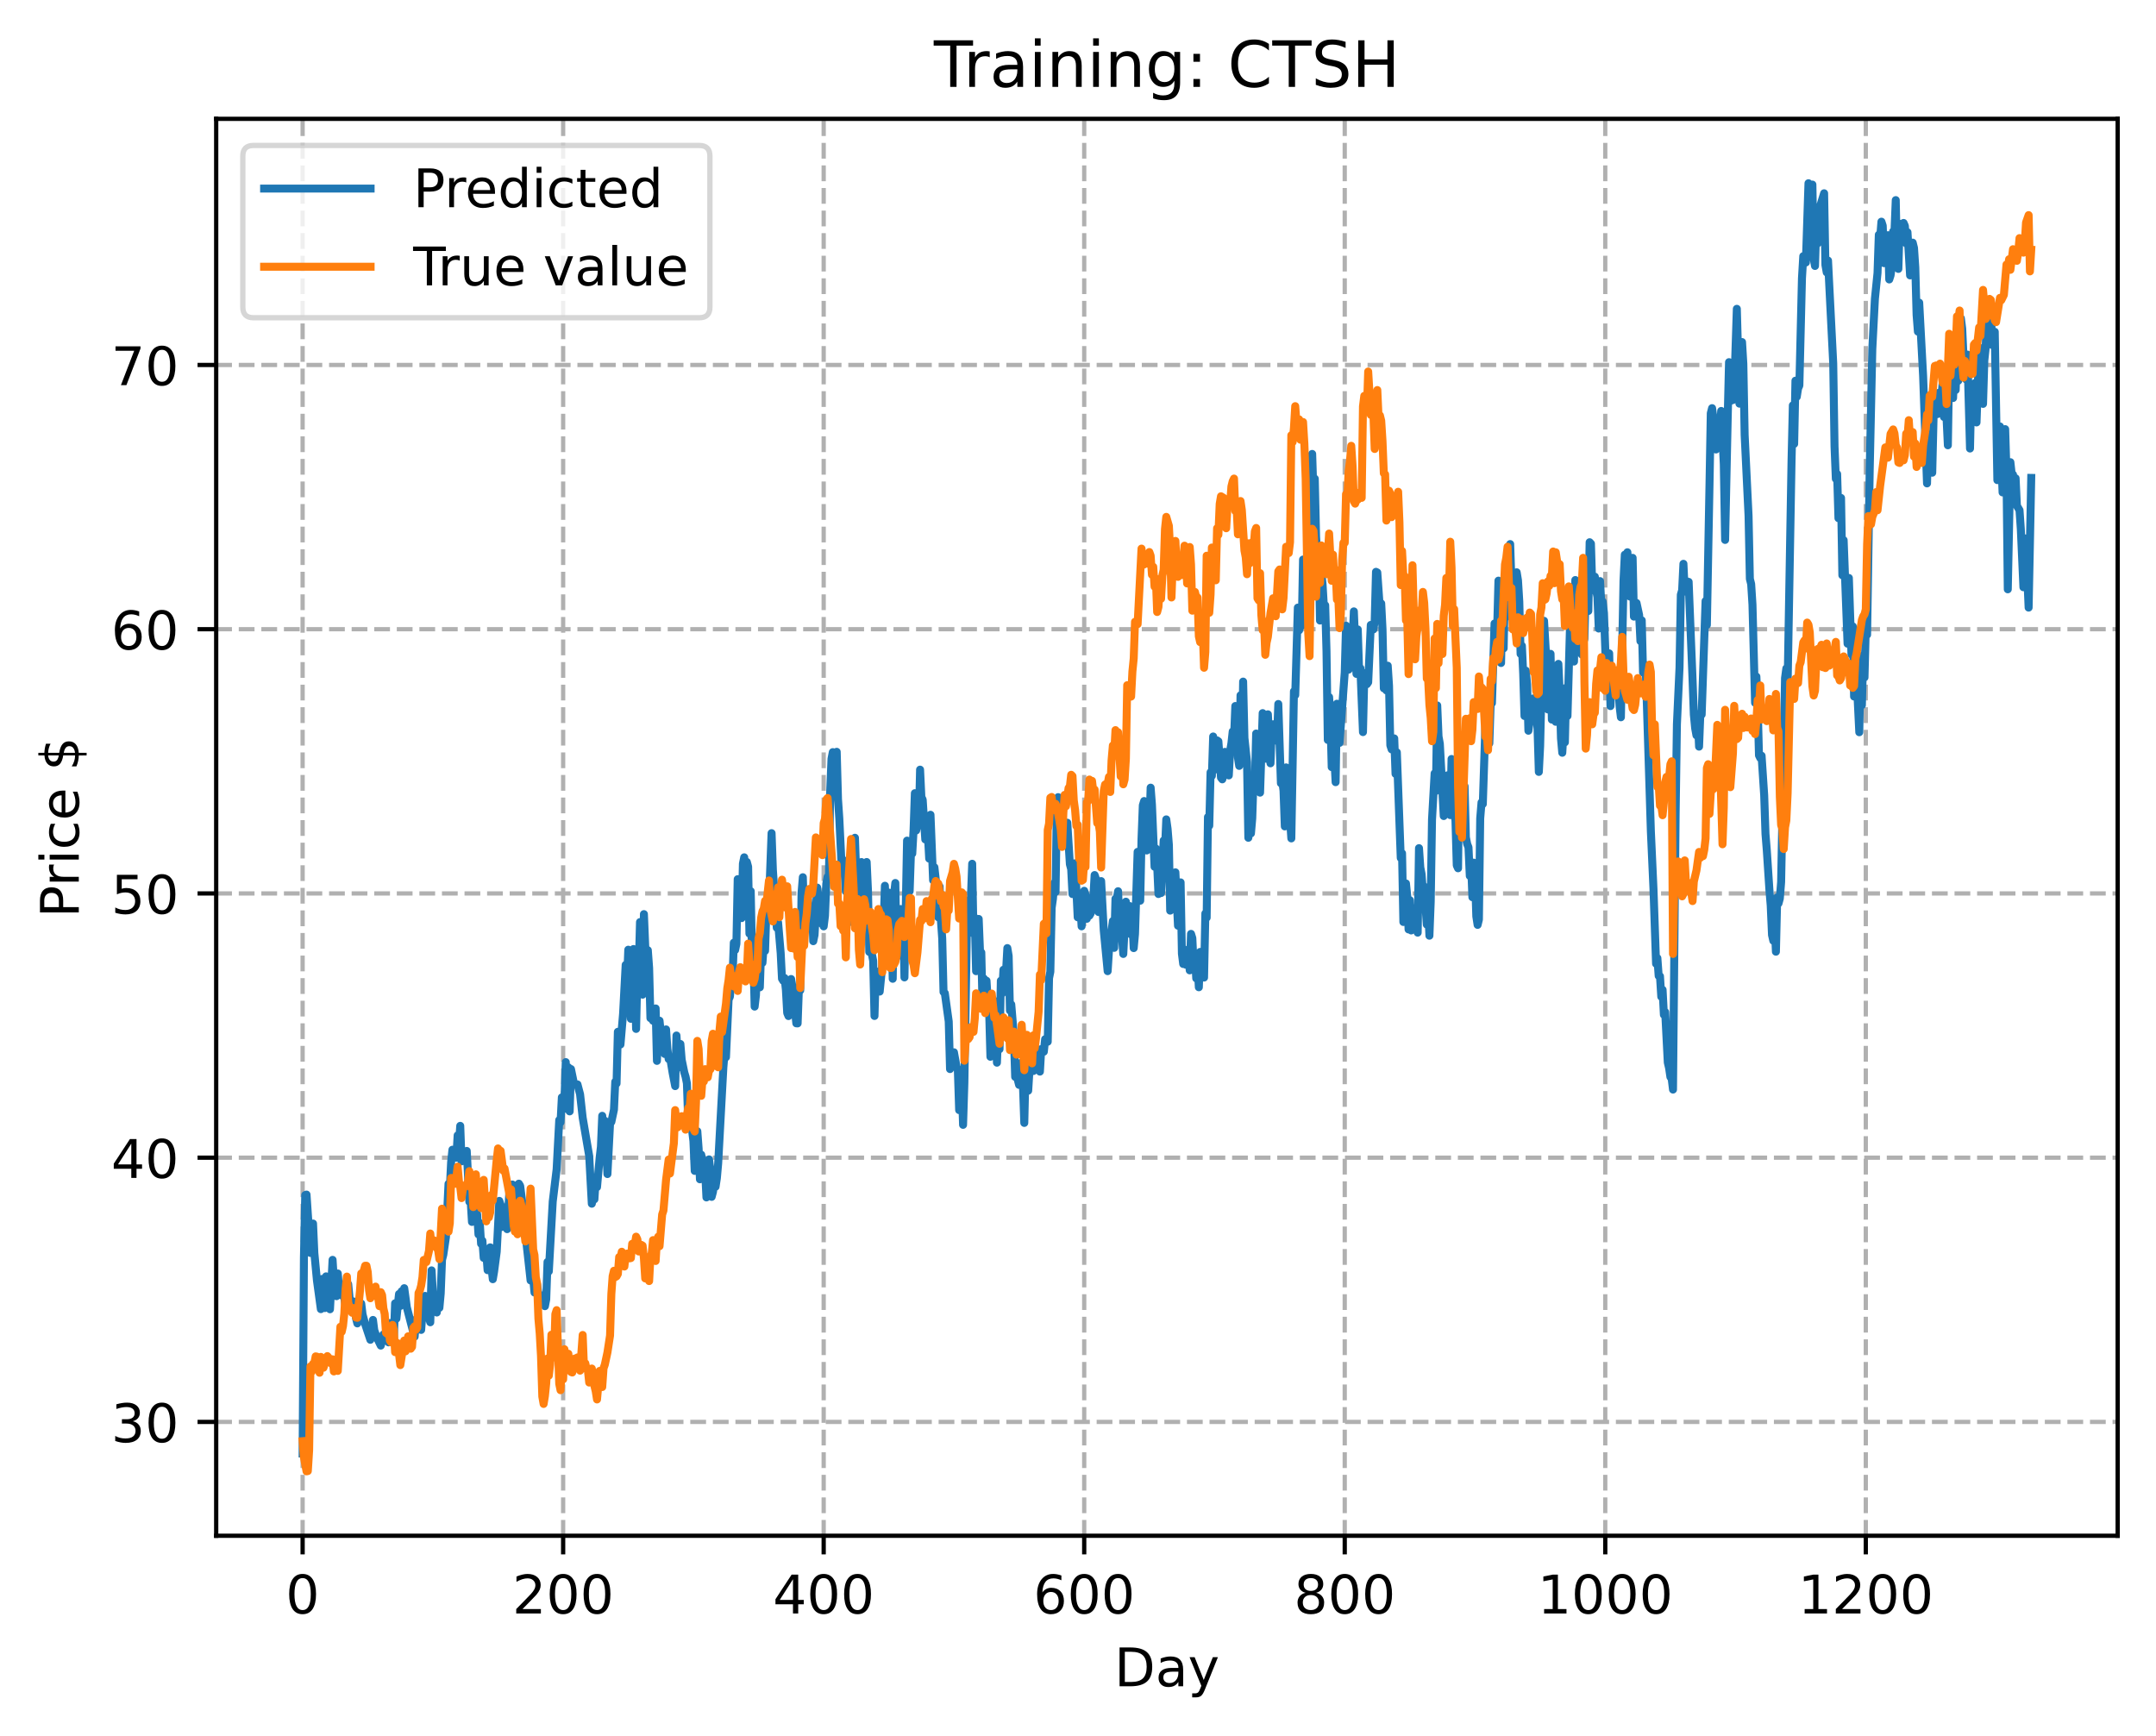 <?xml version="1.0" encoding="utf-8" standalone="no"?>
<!DOCTYPE svg PUBLIC "-//W3C//DTD SVG 1.1//EN"
  "http://www.w3.org/Graphics/SVG/1.1/DTD/svg11.dtd">
<!-- Created with matplotlib (https://matplotlib.org/) -->
<svg height="325.986pt" version="1.1" viewBox="0 0 404.923 325.986" width="404.923pt" xmlns="http://www.w3.org/2000/svg" xmlns:xlink="http://www.w3.org/1999/xlink">
 <defs>
  <style type="text/css">
*{stroke-linecap:butt;stroke-linejoin:round;}
  </style>
 </defs>
 <g id="figure_1">
  <g id="patch_1">
   <path d="M 0 325.986 
L 404.923 325.986 
L 404.923 0 
L 0 0 
z
" style="fill:#ffffff;"/>
  </g>
  <g id="axes_1">
   <g id="patch_2">
    <path d="M 40.603 288.43 
L 397.723 288.43 
L 397.723 22.318 
L 40.603 22.318 
z
" style="fill:#ffffff;"/>
   </g>
   <g id="matplotlib.axis_1">
    <g id="xtick_1">
     <g id="line2d_1">
      <path clip-path="url(#p67eae6c81f)" d="M 56.836 288.43 
L 56.836 22.318 
" style="fill:none;stroke:#b0b0b0;stroke-dasharray:2.96,1.28;stroke-dashoffset:0;stroke-width:0.8;"/>
     </g>
     <g id="line2d_2">
      <defs>
       <path d="M 0 0 
L 0 3.5 
" id="m6f844180d9" style="stroke:#000000;stroke-width:0.8;"/>
      </defs>
      <g>
       <use style="stroke:#000000;stroke-width:0.8;" x="56.836" xlink:href="#m6f844180d9" y="288.43"/>
      </g>
     </g>
     <g id="text_1">
      <!-- 0 -->
      <defs>
       <path d="M 31.781 66.406 
Q 24.172 66.406 20.328 58.906 
Q 16.5 51.422 16.5 36.375 
Q 16.5 21.391 20.328 13.891 
Q 24.172 6.391 31.781 6.391 
Q 39.453 6.391 43.281 13.891 
Q 47.125 21.391 47.125 36.375 
Q 47.125 51.422 43.281 58.906 
Q 39.453 66.406 31.781 66.406 
z
M 31.781 74.219 
Q 44.047 74.219 50.516 64.516 
Q 56.984 54.828 56.984 36.375 
Q 56.984 17.969 50.516 8.266 
Q 44.047 -1.422 31.781 -1.422 
Q 19.531 -1.422 13.062 8.266 
Q 6.594 17.969 6.594 36.375 
Q 6.594 54.828 13.062 64.516 
Q 19.531 74.219 31.781 74.219 
z
" id="DejaVuSans-48"/>
      </defs>
      <g transform="translate(53.655 303.029)scale(0.1 -0.1)">
       <use xlink:href="#DejaVuSans-48"/>
      </g>
     </g>
    </g>
    <g id="xtick_2">
     <g id="line2d_3">
      <path clip-path="url(#p67eae6c81f)" d="M 105.766 288.43 
L 105.766 22.318 
" style="fill:none;stroke:#b0b0b0;stroke-dasharray:2.96,1.28;stroke-dashoffset:0;stroke-width:0.8;"/>
     </g>
     <g id="line2d_4">
      <g>
       <use style="stroke:#000000;stroke-width:0.8;" x="105.766" xlink:href="#m6f844180d9" y="288.43"/>
      </g>
     </g>
     <g id="text_2">
      <!-- 200 -->
      <defs>
       <path d="M 19.188 8.297 
L 53.609 8.297 
L 53.609 0 
L 7.328 0 
L 7.328 8.297 
Q 12.938 14.109 22.625 23.891 
Q 32.328 33.688 34.812 36.531 
Q 39.547 41.844 41.422 45.531 
Q 43.312 49.219 43.312 52.781 
Q 43.312 58.594 39.234 62.25 
Q 35.156 65.922 28.609 65.922 
Q 23.969 65.922 18.812 64.312 
Q 13.672 62.703 7.812 59.422 
L 7.812 69.391 
Q 13.766 71.781 18.938 73 
Q 24.125 74.219 28.422 74.219 
Q 39.75 74.219 46.484 68.547 
Q 53.219 62.891 53.219 53.422 
Q 53.219 48.922 51.531 44.891 
Q 49.859 40.875 45.406 35.406 
Q 44.188 33.984 37.641 27.219 
Q 31.109 20.453 19.188 8.297 
z
" id="DejaVuSans-50"/>
      </defs>
      <g transform="translate(96.223 303.029)scale(0.1 -0.1)">
       <use xlink:href="#DejaVuSans-50"/>
       <use x="63.623" xlink:href="#DejaVuSans-48"/>
       <use x="127.246" xlink:href="#DejaVuSans-48"/>
      </g>
     </g>
    </g>
    <g id="xtick_3">
     <g id="line2d_5">
      <path clip-path="url(#p67eae6c81f)" d="M 154.697 288.43 
L 154.697 22.318 
" style="fill:none;stroke:#b0b0b0;stroke-dasharray:2.96,1.28;stroke-dashoffset:0;stroke-width:0.8;"/>
     </g>
     <g id="line2d_6">
      <g>
       <use style="stroke:#000000;stroke-width:0.8;" x="154.697" xlink:href="#m6f844180d9" y="288.43"/>
      </g>
     </g>
     <g id="text_3">
      <!-- 400 -->
      <defs>
       <path d="M 37.797 64.312 
L 12.891 25.391 
L 37.797 25.391 
z
M 35.203 72.906 
L 47.609 72.906 
L 47.609 25.391 
L 58.016 25.391 
L 58.016 17.188 
L 47.609 17.188 
L 47.609 0 
L 37.797 0 
L 37.797 17.188 
L 4.891 17.188 
L 4.891 26.703 
z
" id="DejaVuSans-52"/>
      </defs>
      <g transform="translate(145.153 303.029)scale(0.1 -0.1)">
       <use xlink:href="#DejaVuSans-52"/>
       <use x="63.623" xlink:href="#DejaVuSans-48"/>
       <use x="127.246" xlink:href="#DejaVuSans-48"/>
      </g>
     </g>
    </g>
    <g id="xtick_4">
     <g id="line2d_7">
      <path clip-path="url(#p67eae6c81f)" d="M 203.628 288.43 
L 203.628 22.318 
" style="fill:none;stroke:#b0b0b0;stroke-dasharray:2.96,1.28;stroke-dashoffset:0;stroke-width:0.8;"/>
     </g>
     <g id="line2d_8">
      <g>
       <use style="stroke:#000000;stroke-width:0.8;" x="203.628" xlink:href="#m6f844180d9" y="288.43"/>
      </g>
     </g>
     <g id="text_4">
      <!-- 600 -->
      <defs>
       <path d="M 33.016 40.375 
Q 26.375 40.375 22.484 35.828 
Q 18.609 31.297 18.609 23.391 
Q 18.609 15.531 22.484 10.953 
Q 26.375 6.391 33.016 6.391 
Q 39.656 6.391 43.531 10.953 
Q 47.406 15.531 47.406 23.391 
Q 47.406 31.297 43.531 35.828 
Q 39.656 40.375 33.016 40.375 
z
M 52.594 71.297 
L 52.594 62.312 
Q 48.875 64.062 45.094 64.984 
Q 41.312 65.922 37.594 65.922 
Q 27.828 65.922 22.672 59.328 
Q 17.531 52.734 16.797 39.406 
Q 19.672 43.656 24.016 45.922 
Q 28.375 48.188 33.594 48.188 
Q 44.578 48.188 50.953 41.516 
Q 57.328 34.859 57.328 23.391 
Q 57.328 12.156 50.688 5.359 
Q 44.047 -1.422 33.016 -1.422 
Q 20.359 -1.422 13.672 8.266 
Q 6.984 17.969 6.984 36.375 
Q 6.984 53.656 15.188 63.938 
Q 23.391 74.219 37.203 74.219 
Q 40.922 74.219 44.703 73.484 
Q 48.484 72.75 52.594 71.297 
z
" id="DejaVuSans-54"/>
      </defs>
      <g transform="translate(194.084 303.029)scale(0.1 -0.1)">
       <use xlink:href="#DejaVuSans-54"/>
       <use x="63.623" xlink:href="#DejaVuSans-48"/>
       <use x="127.246" xlink:href="#DejaVuSans-48"/>
      </g>
     </g>
    </g>
    <g id="xtick_5">
     <g id="line2d_9">
      <path clip-path="url(#p67eae6c81f)" d="M 252.558 288.43 
L 252.558 22.318 
" style="fill:none;stroke:#b0b0b0;stroke-dasharray:2.96,1.28;stroke-dashoffset:0;stroke-width:0.8;"/>
     </g>
     <g id="line2d_10">
      <g>
       <use style="stroke:#000000;stroke-width:0.8;" x="252.558" xlink:href="#m6f844180d9" y="288.43"/>
      </g>
     </g>
     <g id="text_5">
      <!-- 800 -->
      <defs>
       <path d="M 31.781 34.625 
Q 24.75 34.625 20.719 30.859 
Q 16.703 27.094 16.703 20.516 
Q 16.703 13.922 20.719 10.156 
Q 24.75 6.391 31.781 6.391 
Q 38.812 6.391 42.859 10.172 
Q 46.922 13.969 46.922 20.516 
Q 46.922 27.094 42.891 30.859 
Q 38.875 34.625 31.781 34.625 
z
M 21.922 38.812 
Q 15.578 40.375 12.031 44.719 
Q 8.5 49.078 8.5 55.328 
Q 8.5 64.062 14.719 69.141 
Q 20.953 74.219 31.781 74.219 
Q 42.672 74.219 48.875 69.141 
Q 55.078 64.062 55.078 55.328 
Q 55.078 49.078 51.531 44.719 
Q 48 40.375 41.703 38.812 
Q 48.828 37.156 52.797 32.312 
Q 56.781 27.484 56.781 20.516 
Q 56.781 9.906 50.312 4.234 
Q 43.844 -1.422 31.781 -1.422 
Q 19.734 -1.422 13.25 4.234 
Q 6.781 9.906 6.781 20.516 
Q 6.781 27.484 10.781 32.312 
Q 14.797 37.156 21.922 38.812 
z
M 18.312 54.391 
Q 18.312 48.734 21.844 45.562 
Q 25.391 42.391 31.781 42.391 
Q 38.141 42.391 41.719 45.562 
Q 45.312 48.734 45.312 54.391 
Q 45.312 60.062 41.719 63.234 
Q 38.141 66.406 31.781 66.406 
Q 25.391 66.406 21.844 63.234 
Q 18.312 60.062 18.312 54.391 
z
" id="DejaVuSans-56"/>
      </defs>
      <g transform="translate(243.015 303.029)scale(0.1 -0.1)">
       <use xlink:href="#DejaVuSans-56"/>
       <use x="63.623" xlink:href="#DejaVuSans-48"/>
       <use x="127.246" xlink:href="#DejaVuSans-48"/>
      </g>
     </g>
    </g>
    <g id="xtick_6">
     <g id="line2d_11">
      <path clip-path="url(#p67eae6c81f)" d="M 301.489 288.43 
L 301.489 22.318 
" style="fill:none;stroke:#b0b0b0;stroke-dasharray:2.96,1.28;stroke-dashoffset:0;stroke-width:0.8;"/>
     </g>
     <g id="line2d_12">
      <g>
       <use style="stroke:#000000;stroke-width:0.8;" x="301.489" xlink:href="#m6f844180d9" y="288.43"/>
      </g>
     </g>
     <g id="text_6">
      <!-- 1000 -->
      <defs>
       <path d="M 12.406 8.297 
L 28.516 8.297 
L 28.516 63.922 
L 10.984 60.406 
L 10.984 69.391 
L 28.422 72.906 
L 38.281 72.906 
L 38.281 8.297 
L 54.391 8.297 
L 54.391 0 
L 12.406 0 
z
" id="DejaVuSans-49"/>
      </defs>
      <g transform="translate(288.764 303.029)scale(0.1 -0.1)">
       <use xlink:href="#DejaVuSans-49"/>
       <use x="63.623" xlink:href="#DejaVuSans-48"/>
       <use x="127.246" xlink:href="#DejaVuSans-48"/>
       <use x="190.869" xlink:href="#DejaVuSans-48"/>
      </g>
     </g>
    </g>
    <g id="xtick_7">
     <g id="line2d_13">
      <path clip-path="url(#p67eae6c81f)" d="M 350.419 288.43 
L 350.419 22.318 
" style="fill:none;stroke:#b0b0b0;stroke-dasharray:2.96,1.28;stroke-dashoffset:0;stroke-width:0.8;"/>
     </g>
     <g id="line2d_14">
      <g>
       <use style="stroke:#000000;stroke-width:0.8;" x="350.419" xlink:href="#m6f844180d9" y="288.43"/>
      </g>
     </g>
     <g id="text_7">
      <!-- 1200 -->
      <g transform="translate(337.694 303.029)scale(0.1 -0.1)">
       <use xlink:href="#DejaVuSans-49"/>
       <use x="63.623" xlink:href="#DejaVuSans-50"/>
       <use x="127.246" xlink:href="#DejaVuSans-48"/>
       <use x="190.869" xlink:href="#DejaVuSans-48"/>
      </g>
     </g>
    </g>
    <g id="text_8">
     <!-- Day -->
     <defs>
      <path d="M 19.672 64.797 
L 19.672 8.109 
L 31.594 8.109 
Q 46.688 8.109 53.688 14.938 
Q 60.688 21.781 60.688 36.531 
Q 60.688 51.172 53.688 57.984 
Q 46.688 64.797 31.594 64.797 
z
M 9.812 72.906 
L 30.078 72.906 
Q 51.266 72.906 61.172 64.094 
Q 71.094 55.281 71.094 36.531 
Q 71.094 17.672 61.125 8.828 
Q 51.172 0 30.078 0 
L 9.812 0 
z
" id="DejaVuSans-68"/>
      <path d="M 34.281 27.484 
Q 23.391 27.484 19.188 25 
Q 14.984 22.516 14.984 16.5 
Q 14.984 11.719 18.141 8.906 
Q 21.297 6.109 26.703 6.109 
Q 34.188 6.109 38.703 11.406 
Q 43.219 16.703 43.219 25.484 
L 43.219 27.484 
z
M 52.203 31.203 
L 52.203 0 
L 43.219 0 
L 43.219 8.297 
Q 40.141 3.328 35.547 0.953 
Q 30.953 -1.422 24.312 -1.422 
Q 15.922 -1.422 10.953 3.297 
Q 6 8.016 6 15.922 
Q 6 25.141 12.172 29.828 
Q 18.359 34.516 30.609 34.516 
L 43.219 34.516 
L 43.219 35.406 
Q 43.219 41.609 39.141 45 
Q 35.062 48.391 27.688 48.391 
Q 23 48.391 18.547 47.266 
Q 14.109 46.141 10.016 43.891 
L 10.016 52.203 
Q 14.938 54.109 19.578 55.047 
Q 24.219 56 28.609 56 
Q 40.484 56 46.344 49.844 
Q 52.203 43.703 52.203 31.203 
z
" id="DejaVuSans-97"/>
      <path d="M 32.172 -5.078 
Q 28.375 -14.844 24.75 -17.812 
Q 21.141 -20.797 15.094 -20.797 
L 7.906 -20.797 
L 7.906 -13.281 
L 13.188 -13.281 
Q 16.891 -13.281 18.938 -11.516 
Q 21 -9.766 23.484 -3.219 
L 25.094 0.875 
L 2.984 54.688 
L 12.5 54.688 
L 29.594 11.922 
L 46.688 54.688 
L 56.203 54.688 
z
" id="DejaVuSans-121"/>
     </defs>
     <g transform="translate(209.29 316.707)scale(0.1 -0.1)">
      <use xlink:href="#DejaVuSans-68"/>
      <use x="77.002" xlink:href="#DejaVuSans-97"/>
      <use x="138.281" xlink:href="#DejaVuSans-121"/>
     </g>
    </g>
   </g>
   <g id="matplotlib.axis_2">
    <g id="ytick_1">
     <g id="line2d_15">
      <path clip-path="url(#p67eae6c81f)" d="M 40.603 267.054 
L 397.723 267.054 
" style="fill:none;stroke:#b0b0b0;stroke-dasharray:2.96,1.28;stroke-dashoffset:0;stroke-width:0.8;"/>
     </g>
     <g id="line2d_16">
      <defs>
       <path d="M 0 0 
L -3.5 0 
" id="m516b45a4a0" style="stroke:#000000;stroke-width:0.8;"/>
      </defs>
      <g>
       <use style="stroke:#000000;stroke-width:0.8;" x="40.603" xlink:href="#m516b45a4a0" y="267.054"/>
      </g>
     </g>
     <g id="text_9">
      <!-- 30 -->
      <defs>
       <path d="M 40.578 39.312 
Q 47.656 37.797 51.625 33 
Q 55.609 28.219 55.609 21.188 
Q 55.609 10.406 48.188 4.484 
Q 40.766 -1.422 27.094 -1.422 
Q 22.516 -1.422 17.656 -0.516 
Q 12.797 0.391 7.625 2.203 
L 7.625 11.719 
Q 11.719 9.328 16.594 8.109 
Q 21.484 6.891 26.812 6.891 
Q 36.078 6.891 40.938 10.547 
Q 45.797 14.203 45.797 21.188 
Q 45.797 27.641 41.281 31.266 
Q 36.766 34.906 28.719 34.906 
L 20.219 34.906 
L 20.219 43.016 
L 29.109 43.016 
Q 36.375 43.016 40.234 45.922 
Q 44.094 48.828 44.094 54.297 
Q 44.094 59.906 40.109 62.906 
Q 36.141 65.922 28.719 65.922 
Q 24.656 65.922 20.016 65.031 
Q 15.375 64.156 9.812 62.312 
L 9.812 71.094 
Q 15.438 72.656 20.344 73.438 
Q 25.25 74.219 29.594 74.219 
Q 40.828 74.219 47.359 69.109 
Q 53.906 64.016 53.906 55.328 
Q 53.906 49.266 50.438 45.094 
Q 46.969 40.922 40.578 39.312 
z
" id="DejaVuSans-51"/>
      </defs>
      <g transform="translate(20.878 270.853)scale(0.1 -0.1)">
       <use xlink:href="#DejaVuSans-51"/>
       <use x="63.623" xlink:href="#DejaVuSans-48"/>
      </g>
     </g>
    </g>
    <g id="ytick_2">
     <g id="line2d_17">
      <path clip-path="url(#p67eae6c81f)" d="M 40.603 217.426 
L 397.723 217.426 
" style="fill:none;stroke:#b0b0b0;stroke-dasharray:2.96,1.28;stroke-dashoffset:0;stroke-width:0.8;"/>
     </g>
     <g id="line2d_18">
      <g>
       <use style="stroke:#000000;stroke-width:0.8;" x="40.603" xlink:href="#m516b45a4a0" y="217.426"/>
      </g>
     </g>
     <g id="text_10">
      <!-- 40 -->
      <g transform="translate(20.878 221.225)scale(0.1 -0.1)">
       <use xlink:href="#DejaVuSans-52"/>
       <use x="63.623" xlink:href="#DejaVuSans-48"/>
      </g>
     </g>
    </g>
    <g id="ytick_3">
     <g id="line2d_19">
      <path clip-path="url(#p67eae6c81f)" d="M 40.603 167.798 
L 397.723 167.798 
" style="fill:none;stroke:#b0b0b0;stroke-dasharray:2.96,1.28;stroke-dashoffset:0;stroke-width:0.8;"/>
     </g>
     <g id="line2d_20">
      <g>
       <use style="stroke:#000000;stroke-width:0.8;" x="40.603" xlink:href="#m516b45a4a0" y="167.798"/>
      </g>
     </g>
     <g id="text_11">
      <!-- 50 -->
      <defs>
       <path d="M 10.797 72.906 
L 49.516 72.906 
L 49.516 64.594 
L 19.828 64.594 
L 19.828 46.734 
Q 21.969 47.469 24.109 47.828 
Q 26.266 48.188 28.422 48.188 
Q 40.625 48.188 47.75 41.5 
Q 54.891 34.812 54.891 23.391 
Q 54.891 11.625 47.562 5.094 
Q 40.234 -1.422 26.906 -1.422 
Q 22.312 -1.422 17.547 -0.641 
Q 12.797 0.141 7.719 1.703 
L 7.719 11.625 
Q 12.109 9.234 16.797 8.062 
Q 21.484 6.891 26.703 6.891 
Q 35.156 6.891 40.078 11.328 
Q 45.016 15.766 45.016 23.391 
Q 45.016 31 40.078 35.438 
Q 35.156 39.891 26.703 39.891 
Q 22.75 39.891 18.812 39.016 
Q 14.891 38.141 10.797 36.281 
z
" id="DejaVuSans-53"/>
      </defs>
      <g transform="translate(20.878 171.597)scale(0.1 -0.1)">
       <use xlink:href="#DejaVuSans-53"/>
       <use x="63.623" xlink:href="#DejaVuSans-48"/>
      </g>
     </g>
    </g>
    <g id="ytick_4">
     <g id="line2d_21">
      <path clip-path="url(#p67eae6c81f)" d="M 40.603 118.17 
L 397.723 118.17 
" style="fill:none;stroke:#b0b0b0;stroke-dasharray:2.96,1.28;stroke-dashoffset:0;stroke-width:0.8;"/>
     </g>
     <g id="line2d_22">
      <g>
       <use style="stroke:#000000;stroke-width:0.8;" x="40.603" xlink:href="#m516b45a4a0" y="118.17"/>
      </g>
     </g>
     <g id="text_12">
      <!-- 60 -->
      <g transform="translate(20.878 121.969)scale(0.1 -0.1)">
       <use xlink:href="#DejaVuSans-54"/>
       <use x="63.623" xlink:href="#DejaVuSans-48"/>
      </g>
     </g>
    </g>
    <g id="ytick_5">
     <g id="line2d_23">
      <path clip-path="url(#p67eae6c81f)" d="M 40.603 68.541 
L 397.723 68.541 
" style="fill:none;stroke:#b0b0b0;stroke-dasharray:2.96,1.28;stroke-dashoffset:0;stroke-width:0.8;"/>
     </g>
     <g id="line2d_24">
      <g>
       <use style="stroke:#000000;stroke-width:0.8;" x="40.603" xlink:href="#m516b45a4a0" y="68.541"/>
      </g>
     </g>
     <g id="text_13">
      <!-- 70 -->
      <defs>
       <path d="M 8.203 72.906 
L 55.078 72.906 
L 55.078 68.703 
L 28.609 0 
L 18.312 0 
L 43.219 64.594 
L 8.203 64.594 
z
" id="DejaVuSans-55"/>
      </defs>
      <g transform="translate(20.878 72.341)scale(0.1 -0.1)">
       <use xlink:href="#DejaVuSans-55"/>
       <use x="63.623" xlink:href="#DejaVuSans-48"/>
      </g>
     </g>
    </g>
    <g id="text_14">
     <!-- Price $ -->
     <defs>
      <path d="M 19.672 64.797 
L 19.672 37.406 
L 32.078 37.406 
Q 38.969 37.406 42.719 40.969 
Q 46.484 44.531 46.484 51.125 
Q 46.484 57.672 42.719 61.234 
Q 38.969 64.797 32.078 64.797 
z
M 9.812 72.906 
L 32.078 72.906 
Q 44.344 72.906 50.609 67.359 
Q 56.891 61.812 56.891 51.125 
Q 56.891 40.328 50.609 34.812 
Q 44.344 29.297 32.078 29.297 
L 19.672 29.297 
L 19.672 0 
L 9.812 0 
z
" id="DejaVuSans-80"/>
      <path d="M 41.109 46.297 
Q 39.594 47.172 37.812 47.578 
Q 36.031 48 33.891 48 
Q 26.266 48 22.188 43.047 
Q 18.109 38.094 18.109 28.812 
L 18.109 0 
L 9.078 0 
L 9.078 54.688 
L 18.109 54.688 
L 18.109 46.188 
Q 20.953 51.172 25.484 53.578 
Q 30.031 56 36.531 56 
Q 37.453 56 38.578 55.875 
Q 39.703 55.766 41.062 55.516 
z
" id="DejaVuSans-114"/>
      <path d="M 9.422 54.688 
L 18.406 54.688 
L 18.406 0 
L 9.422 0 
z
M 9.422 75.984 
L 18.406 75.984 
L 18.406 64.594 
L 9.422 64.594 
z
" id="DejaVuSans-105"/>
      <path d="M 48.781 52.594 
L 48.781 44.188 
Q 44.969 46.297 41.141 47.344 
Q 37.312 48.391 33.406 48.391 
Q 24.656 48.391 19.812 42.844 
Q 14.984 37.312 14.984 27.297 
Q 14.984 17.281 19.812 11.734 
Q 24.656 6.203 33.406 6.203 
Q 37.312 6.203 41.141 7.25 
Q 44.969 8.297 48.781 10.406 
L 48.781 2.094 
Q 45.016 0.344 40.984 -0.531 
Q 36.969 -1.422 32.422 -1.422 
Q 20.062 -1.422 12.781 6.344 
Q 5.516 14.109 5.516 27.297 
Q 5.516 40.672 12.859 48.328 
Q 20.219 56 33.016 56 
Q 37.156 56 41.109 55.141 
Q 45.062 54.297 48.781 52.594 
z
" id="DejaVuSans-99"/>
      <path d="M 56.203 29.594 
L 56.203 25.203 
L 14.891 25.203 
Q 15.484 15.922 20.484 11.062 
Q 25.484 6.203 34.422 6.203 
Q 39.594 6.203 44.453 7.469 
Q 49.312 8.734 54.109 11.281 
L 54.109 2.781 
Q 49.266 0.734 44.188 -0.344 
Q 39.109 -1.422 33.891 -1.422 
Q 20.797 -1.422 13.156 6.188 
Q 5.516 13.812 5.516 26.812 
Q 5.516 40.234 12.766 48.109 
Q 20.016 56 32.328 56 
Q 43.359 56 49.781 48.891 
Q 56.203 41.797 56.203 29.594 
z
M 47.219 32.234 
Q 47.125 39.594 43.094 43.984 
Q 39.062 48.391 32.422 48.391 
Q 24.906 48.391 20.391 44.141 
Q 15.875 39.891 15.188 32.172 
z
" id="DejaVuSans-101"/>
      <path id="DejaVuSans-32"/>
      <path d="M 33.797 -14.703 
L 28.906 -14.703 
L 28.859 0 
Q 23.734 0.094 18.609 1.188 
Q 13.484 2.297 8.297 4.5 
L 8.297 13.281 
Q 13.281 10.156 18.375 8.562 
Q 23.484 6.984 28.906 6.938 
L 28.906 29.203 
Q 18.109 30.953 13.203 35.156 
Q 8.297 39.359 8.297 46.688 
Q 8.297 54.641 13.625 59.219 
Q 18.953 63.812 28.906 64.5 
L 28.906 75.984 
L 33.797 75.984 
L 33.797 64.656 
Q 38.328 64.453 42.578 63.688 
Q 46.828 62.938 50.875 61.625 
L 50.875 53.078 
Q 46.828 55.125 42.547 56.25 
Q 38.281 57.375 33.797 57.562 
L 33.797 36.719 
Q 44.875 35.016 50.094 30.609 
Q 55.328 26.219 55.328 18.609 
Q 55.328 10.359 49.781 5.594 
Q 44.234 0.828 33.797 0.094 
z
M 28.906 37.594 
L 28.906 57.625 
Q 23.25 56.984 20.266 54.391 
Q 17.281 51.812 17.281 47.516 
Q 17.281 43.312 20.031 40.969 
Q 22.797 38.625 28.906 37.594 
z
M 33.797 28.219 
L 33.797 7.078 
Q 39.984 7.906 43.141 10.594 
Q 46.297 13.281 46.297 17.672 
Q 46.297 21.969 43.281 24.5 
Q 40.281 27.047 33.797 28.219 
z
" id="DejaVuSans-36"/>
     </defs>
     <g transform="translate(14.798 172.342)rotate(-90)scale(0.1 -0.1)">
      <use xlink:href="#DejaVuSans-80"/>
      <use x="58.553" xlink:href="#DejaVuSans-114"/>
      <use x="99.666" xlink:href="#DejaVuSans-105"/>
      <use x="127.449" xlink:href="#DejaVuSans-99"/>
      <use x="182.43" xlink:href="#DejaVuSans-101"/>
      <use x="243.953" xlink:href="#DejaVuSans-32"/>
      <use x="275.74" xlink:href="#DejaVuSans-36"/>
     </g>
    </g>
   </g>
   <g id="line2d_25">
    <path clip-path="url(#p67eae6c81f)" d="M 56.836 272.986 
L 57.081 236.27 
L 57.325 224.446 
L 57.57 224.359 
L 58.304 235.321 
L 58.548 231.561 
L 58.793 229.797 
L 59.038 235.33 
L 59.527 240.493 
L 60.261 245.871 
L 60.506 240.202 
L 60.75 243.895 
L 60.995 245.673 
L 61.24 239.718 
L 61.484 243.156 
L 61.974 245.897 
L 62.463 236.618 
L 62.708 240.534 
L 63.197 243.44 
L 63.441 239.177 
L 63.686 242.205 
L 63.931 241.08 
L 64.175 243.29 
L 64.42 241.974 
L 64.909 245.477 
L 65.154 241.147 
L 65.399 241.185 
L 65.643 243.695 
L 66.133 246.122 
L 66.377 244.422 
L 66.867 247.583 
L 67.111 248.552 
L 67.601 245.768 
L 67.845 244.824 
L 68.09 246.846 
L 68.579 248.688 
L 69.558 251.628 
L 69.802 250.415 
L 70.047 247.903 
L 70.292 249.833 
L 70.781 251.216 
L 71.515 252.721 
L 72.004 250.637 
L 72.249 251.81 
L 72.494 250.506 
L 72.738 251.556 
L 72.983 252.114 
L 73.228 248.482 
L 73.472 250.271 
L 73.962 251.543 
L 74.206 244.775 
L 74.451 247.664 
L 74.94 243.03 
L 75.185 245.277 
L 75.429 242.515 
L 75.674 244.658 
L 75.919 241.938 
L 76.408 245.526 
L 77.631 250.258 
L 77.876 251.037 
L 78.121 247.824 
L 78.365 249.783 
L 78.61 247.042 
L 78.855 248.896 
L 79.099 249.773 
L 79.344 246.517 
L 79.833 243.386 
L 80.078 245.649 
L 80.567 247.53 
L 80.812 248.34 
L 81.056 238.593 
L 81.301 242.909 
L 81.79 245.605 
L 82.035 246.505 
L 82.28 243.247 
L 82.524 245.627 
L 82.769 242.947 
L 83.014 236.614 
L 83.258 235.658 
L 83.748 232.396 
L 84.237 222.332 
L 84.482 223.182 
L 84.726 218.272 
L 84.971 215.933 
L 85.216 217.15 
L 85.705 217.441 
L 85.95 213.236 
L 86.194 214.943 
L 86.439 211.451 
L 86.684 218.114 
L 86.928 217.2 
L 87.173 217.19 
L 87.417 217.847 
L 87.662 216.16 
L 88.151 225.708 
L 88.396 225.511 
L 88.641 229.492 
L 88.885 223.652 
L 89.13 226.287 
L 89.619 228.091 
L 89.864 231.846 
L 90.109 229.69 
L 90.353 233.594 
L 90.598 233.022 
L 90.843 236.252 
L 91.087 235.47 
L 91.332 235.421 
L 91.577 238.555 
L 91.821 237.356 
L 92.066 234.268 
L 92.311 238.155 
L 92.555 240.25 
L 92.8 238.789 
L 93.289 235.09 
L 93.778 225.54 
L 94.023 226.282 
L 94.268 230.44 
L 94.512 228.13 
L 95.002 226.729 
L 95.246 230.851 
L 95.736 222.665 
L 95.98 223.924 
L 96.225 222.464 
L 96.47 222.619 
L 96.714 227.14 
L 96.959 225.496 
L 97.204 224.838 
L 97.448 222.307 
L 97.693 222.717 
L 98.182 226.531 
L 98.427 227.74 
L 98.916 233.834 
L 99.65 240.488 
L 99.895 240.077 
L 100.139 240.11 
L 100.384 242.753 
L 100.629 241.025 
L 100.873 241.24 
L 101.363 245.047 
L 101.607 243.912 
L 102.097 243.25 
L 102.341 245.316 
L 102.586 244.042 
L 102.831 237.011 
L 103.075 238.779 
L 103.809 225.668 
L 104.543 219.606 
L 105.032 210.358 
L 105.277 210.785 
L 105.522 206.097 
L 105.766 206.795 
L 106.011 206.602 
L 106.256 199.479 
L 106.5 208.306 
L 106.745 200.458 
L 106.99 208.731 
L 107.234 200.779 
L 107.724 203.156 
L 107.968 203.614 
L 108.213 203.723 
L 108.458 203.67 
L 108.947 205.528 
L 109.436 209.938 
L 110.66 217.116 
L 111.149 226.071 
L 111.393 225.027 
L 111.638 225.249 
L 111.883 221.443 
L 112.127 222.96 
L 112.617 217.485 
L 112.861 215.371 
L 113.106 209.564 
L 113.351 212.761 
L 113.595 210.487 
L 114.085 220.501 
L 114.574 211.018 
L 114.819 210.706 
L 115.308 208.413 
L 115.553 203.162 
L 115.797 203.5 
L 116.042 193.783 
L 116.287 196.145 
L 116.531 196.173 
L 117.02 190.405 
L 117.51 181.211 
L 117.754 184.622 
L 117.999 178.367 
L 118.244 181.991 
L 118.488 191.344 
L 118.733 189.517 
L 118.978 178.239 
L 119.222 183.409 
L 119.467 193.243 
L 119.712 182.701 
L 119.956 182.203 
L 120.201 173.177 
L 120.446 175.645 
L 120.69 186.808 
L 120.935 171.685 
L 121.18 177.664 
L 121.424 180.099 
L 121.669 178.463 
L 121.914 181.807 
L 122.158 191.219 
L 122.403 190.54 
L 122.648 191.716 
L 122.892 189.623 
L 123.137 189.401 
L 123.381 199.248 
L 123.626 192.252 
L 123.871 191.701 
L 124.115 194.088 
L 124.36 193.742 
L 124.849 197.952 
L 125.094 193.336 
L 125.339 196.956 
L 125.583 198.9 
L 125.828 198.483 
L 126.317 201.438 
L 126.807 203.987 
L 127.051 194.485 
L 127.296 198.863 
L 127.541 200.436 
L 127.785 196.07 
L 128.03 199.031 
L 128.519 201.417 
L 128.764 202.242 
L 129.008 203.458 
L 129.253 210.434 
L 129.498 211 
L 129.742 210.376 
L 130.232 214.311 
L 130.476 219.909 
L 130.721 219.623 
L 130.966 212.461 
L 131.21 215.718 
L 131.455 221.486 
L 131.7 216.861 
L 132.189 219.484 
L 132.434 220.04 
L 132.678 224.891 
L 132.923 220.21 
L 133.168 217.751 
L 133.412 219.787 
L 133.657 224.787 
L 133.902 223.858 
L 134.146 221.973 
L 134.391 222.885 
L 134.636 221.274 
L 134.88 218.516 
L 135.859 200.429 
L 136.103 197.492 
L 136.348 198.556 
L 136.837 187.732 
L 137.082 187.198 
L 137.327 184.338 
L 137.571 183.889 
L 137.816 177.054 
L 138.061 178.436 
L 138.305 177.271 
L 138.55 165.117 
L 138.795 170.383 
L 139.284 172.432 
L 139.529 162.205 
L 139.773 161.016 
L 140.018 166.591 
L 140.263 161.884 
L 140.507 162.786 
L 140.752 175.349 
L 140.996 167.372 
L 141.241 179.866 
L 141.486 179.241 
L 141.73 189.053 
L 141.975 186.937 
L 142.22 180.317 
L 142.464 183.87 
L 142.709 185.431 
L 142.954 178.103 
L 143.198 180.829 
L 143.443 177.446 
L 143.688 178.586 
L 143.932 171.065 
L 144.177 170.536 
L 144.422 169.456 
L 144.911 156.476 
L 145.156 163.372 
L 145.89 174.246 
L 146.134 173.263 
L 146.624 179.03 
L 146.868 183.822 
L 147.113 184.213 
L 147.357 183.683 
L 147.602 185.911 
L 147.847 190.254 
L 148.091 190.829 
L 148.336 189.508 
L 148.581 183.874 
L 148.825 185.314 
L 149.559 192.194 
L 149.804 192.207 
L 150.049 185.382 
L 150.293 186.009 
L 150.538 167.729 
L 150.783 164.755 
L 151.027 172.636 
L 151.272 167.096 
L 151.517 168.34 
L 151.761 168.927 
L 152.006 171.746 
L 152.251 172.574 
L 152.495 170.335 
L 152.74 176.766 
L 152.984 175.583 
L 153.474 166.698 
L 153.718 168.326 
L 153.963 171.625 
L 154.208 173.41 
L 154.452 170.242 
L 154.697 173.985 
L 154.942 171.985 
L 155.186 165.969 
L 155.431 164.68 
L 155.676 165.2 
L 155.92 148.62 
L 156.165 142.523 
L 156.41 141.259 
L 156.654 142.556 
L 156.899 142.562 
L 157.144 141.201 
L 157.388 150.118 
L 157.633 153.702 
L 158.122 163.833 
L 158.367 162.681 
L 158.612 163.681 
L 158.856 167.43 
L 159.101 161.616 
L 159.345 169.43 
L 159.59 170.061 
L 159.835 173.137 
L 160.079 161.607 
L 160.324 168.503 
L 160.569 157.343 
L 160.813 164.525 
L 161.058 164.305 
L 161.303 167.939 
L 161.547 166.484 
L 161.792 161.906 
L 162.281 170.673 
L 162.771 161.897 
L 163.015 167.277 
L 163.26 178.782 
L 163.505 177.932 
L 163.994 180.448 
L 164.239 190.812 
L 164.483 182.403 
L 164.728 185.163 
L 165.217 186.233 
L 165.706 181.287 
L 166.196 166.357 
L 166.44 171.581 
L 166.685 173.844 
L 166.93 167.647 
L 167.174 171.412 
L 167.419 173.433 
L 167.664 183.828 
L 167.908 168.01 
L 168.153 165.835 
L 168.398 179.736 
L 168.642 177.65 
L 168.887 177.669 
L 169.132 170.736 
L 169.376 174.4 
L 169.621 171.397 
L 169.866 183.569 
L 170.355 157.881 
L 170.6 164.983 
L 170.844 167.376 
L 171.089 160.023 
L 171.333 160.315 
L 171.578 155.934 
L 171.823 148.972 
L 172.067 155.977 
L 172.312 154.814 
L 172.557 154.848 
L 172.801 144.55 
L 173.046 149.702 
L 173.291 150.185 
L 173.78 157.659 
L 174.025 156.556 
L 174.269 156.795 
L 174.514 161.26 
L 174.759 153.024 
L 175.248 165.328 
L 175.493 162.885 
L 175.982 167.28 
L 176.227 172.288 
L 176.471 166.508 
L 176.716 172.858 
L 176.96 176.254 
L 177.205 186.31 
L 177.45 186.532 
L 178.184 191.856 
L 178.428 200.784 
L 178.673 199.709 
L 178.918 200.136 
L 179.162 197.635 
L 179.652 200.354 
L 179.896 200.951 
L 180.141 208.493 
L 180.386 202.858 
L 180.63 203.737 
L 180.875 211.262 
L 181.12 203.371 
L 181.609 173.473 
L 181.854 175.287 
L 182.098 168.943 
L 182.343 168.9 
L 182.588 162.227 
L 182.832 175.339 
L 183.077 172.361 
L 183.321 182.401 
L 183.811 172.591 
L 184.055 178.655 
L 184.3 178.887 
L 184.545 189.226 
L 184.789 183.792 
L 185.034 187.679 
L 185.279 184.197 
L 185.523 188.208 
L 185.768 189.693 
L 186.013 198.476 
L 186.257 194.283 
L 186.502 187.765 
L 186.747 193.831 
L 186.991 189.838 
L 187.236 199.585 
L 187.481 193.243 
L 187.725 197.053 
L 187.97 184.193 
L 188.215 186.579 
L 188.459 182.133 
L 188.704 183.06 
L 188.948 182.458 
L 189.193 178.063 
L 189.438 179.542 
L 189.682 189.789 
L 189.927 188.65 
L 190.416 194.494 
L 190.661 202.251 
L 190.906 201.839 
L 191.395 203.755 
L 191.64 199.658 
L 191.884 202.593 
L 192.129 203.94 
L 192.374 210.899 
L 192.618 200.478 
L 192.863 203.575 
L 193.108 204.85 
L 193.597 196.926 
L 194.086 201.15 
L 194.331 196.481 
L 194.575 199.342 
L 194.82 200.643 
L 195.065 199.359 
L 195.309 201.26 
L 195.554 197.034 
L 195.799 197.132 
L 196.043 197.526 
L 196.288 195.174 
L 196.533 195.653 
L 196.777 195.647 
L 197.022 183.714 
L 197.267 182.501 
L 197.511 170.511 
L 197.756 168.798 
L 198.001 165.837 
L 198.245 167.525 
L 198.49 151.549 
L 198.735 149.716 
L 198.979 153.092 
L 199.224 153.183 
L 199.469 157.619 
L 199.713 158.27 
L 199.958 157.891 
L 200.203 155.611 
L 200.447 154.515 
L 200.936 162.307 
L 201.181 163.23 
L 201.426 167.921 
L 201.67 167.759 
L 201.915 162.134 
L 202.404 172.28 
L 202.649 168.407 
L 202.894 169.822 
L 203.138 173.977 
L 203.383 169.2 
L 203.628 167.302 
L 203.872 168.055 
L 204.117 172.561 
L 204.362 171.361 
L 204.606 171.973 
L 204.851 171.537 
L 205.34 168.645 
L 205.585 164.348 
L 205.83 165.067 
L 206.074 169.618 
L 206.319 171.29 
L 206.563 166.644 
L 206.808 165.481 
L 207.297 174.722 
L 208.031 182.396 
L 208.276 178.526 
L 209.01 172.979 
L 209.255 178.021 
L 209.499 168.798 
L 209.744 168.773 
L 209.989 167.384 
L 210.233 172.942 
L 210.478 172.741 
L 210.967 179.164 
L 211.457 169.352 
L 211.701 172.802 
L 211.946 170.202 
L 212.191 170.174 
L 212.435 175.51 
L 212.68 172.999 
L 212.924 178.066 
L 213.169 175.389 
L 213.658 159.992 
L 213.903 168.94 
L 214.148 169.164 
L 214.392 157.557 
L 214.637 151.231 
L 214.882 150.444 
L 215.126 157.37 
L 215.371 159.731 
L 215.616 153.788 
L 215.86 155.761 
L 216.105 147.932 
L 216.35 151.13 
L 216.839 162.788 
L 217.084 159.362 
L 217.328 162.488 
L 217.573 167.908 
L 217.818 165.409 
L 218.062 167.728 
L 218.551 157.855 
L 218.796 159.621 
L 219.041 153.891 
L 219.285 155.657 
L 219.53 158.693 
L 219.775 171.029 
L 220.019 165.832 
L 220.264 167.832 
L 220.509 164.385 
L 220.753 163.834 
L 221.243 173.863 
L 221.487 167.174 
L 221.732 165.725 
L 221.977 179.113 
L 222.221 181.05 
L 222.466 178.342 
L 222.711 181.184 
L 222.955 179.039 
L 223.2 178.899 
L 223.445 182.244 
L 223.689 175.394 
L 223.934 176.19 
L 224.179 181.438 
L 224.423 179.188 
L 224.668 183.751 
L 224.912 181.053 
L 225.157 185.42 
L 225.402 178.782 
L 225.646 181.864 
L 225.891 182.37 
L 226.136 183.6 
L 226.38 171.562 
L 226.625 172.356 
L 226.87 153.452 
L 227.114 155.081 
L 227.359 145.051 
L 227.604 145.714 
L 227.848 138.321 
L 228.093 144.578 
L 228.582 139.056 
L 228.827 139.231 
L 229.316 146.052 
L 229.561 146.368 
L 229.806 145.373 
L 230.05 141.211 
L 230.295 143.947 
L 230.539 143.185 
L 230.784 145.633 
L 231.029 141.05 
L 231.273 139.604 
L 231.518 137.368 
L 231.763 138.724 
L 232.007 132.6 
L 232.252 134.45 
L 232.497 142.265 
L 232.741 143.843 
L 232.986 130.586 
L 233.231 141.73 
L 233.475 128.013 
L 233.72 138.594 
L 234.209 143.144 
L 234.454 157.344 
L 234.699 150.907 
L 234.943 156.528 
L 235.188 153.688 
L 235.433 146.182 
L 235.677 147.452 
L 235.922 137.768 
L 236.167 147.327 
L 236.411 141.48 
L 236.656 148.867 
L 237.145 133.934 
L 237.39 138.113 
L 237.634 139.57 
L 237.879 142.517 
L 238.124 134.16 
L 238.613 143.359 
L 238.858 136.576 
L 239.102 136.027 
L 239.347 138.086 
L 239.836 139.145 
L 240.081 132.22 
L 240.57 147.105 
L 240.815 146.645 
L 241.06 148.49 
L 241.304 155.211 
L 241.549 144.13 
L 241.794 146.595 
L 242.527 157.461 
L 243.017 129.839 
L 243.261 130.542 
L 243.751 114.117 
L 243.995 118.381 
L 244.24 116.036 
L 244.485 117.512 
L 244.729 105.092 
L 244.974 111.355 
L 245.219 111.809 
L 245.463 111.094 
L 245.953 87.757 
L 246.197 89.513 
L 246.442 85.254 
L 246.687 92.977 
L 246.931 89.904 
L 247.176 100.769 
L 247.421 105.067 
L 247.665 103.689 
L 247.91 116.544 
L 248.155 107.464 
L 248.399 109.819 
L 248.644 113.999 
L 248.888 113.672 
L 249.133 122.329 
L 249.378 138.971 
L 249.622 130.912 
L 249.867 134.625 
L 250.112 144.075 
L 250.356 137.515 
L 250.846 146.9 
L 251.09 132.17 
L 251.335 137.85 
L 251.58 139.523 
L 252.558 126.278 
L 252.803 117.511 
L 253.048 123.462 
L 253.292 125.765 
L 253.537 124.983 
L 253.782 118.868 
L 254.026 120.654 
L 254.271 114.826 
L 254.76 126.568 
L 255.005 118.215 
L 255.249 125.859 
L 255.494 125.49 
L 255.983 137.498 
L 256.228 127.021 
L 256.473 126.407 
L 256.717 128.501 
L 256.962 128.139 
L 257.451 117.368 
L 257.941 118.212 
L 258.185 116.639 
L 258.43 107.396 
L 258.675 107.525 
L 259.164 114.449 
L 259.409 113.337 
L 259.653 118.186 
L 259.898 129.276 
L 260.143 128.956 
L 260.387 129.671 
L 260.632 125.025 
L 260.876 128.806 
L 261.121 139.982 
L 261.366 140.741 
L 261.855 138.681 
L 262.1 145.346 
L 262.344 141.291 
L 263.078 161.14 
L 263.323 160.26 
L 263.568 173.161 
L 263.812 172.401 
L 264.057 165.922 
L 264.302 168.345 
L 264.546 174.56 
L 264.791 169.068 
L 265.036 174.752 
L 265.28 173.41 
L 265.525 170.588 
L 265.77 173.274 
L 266.014 170.762 
L 266.259 175.161 
L 266.503 159.294 
L 266.748 162.902 
L 266.993 164.169 
L 267.237 167.512 
L 267.482 166.5 
L 267.971 173.653 
L 268.216 170.414 
L 268.461 175.739 
L 268.705 169.318 
L 268.95 153.908 
L 269.439 145.253 
L 269.684 148.558 
L 269.929 132.492 
L 270.173 138.309 
L 270.418 139.682 
L 271.152 153.263 
L 271.397 151.43 
L 271.641 152.465 
L 271.886 145.604 
L 272.131 152.53 
L 272.375 153.085 
L 272.62 142.549 
L 272.864 150.544 
L 273.354 154.118 
L 273.598 162.538 
L 273.843 163.072 
L 274.088 140.806 
L 274.577 149.736 
L 274.822 147.372 
L 275.066 147.66 
L 275.311 157.25 
L 275.556 158.517 
L 275.8 159.141 
L 276.045 164.508 
L 276.29 162.23 
L 276.534 168.507 
L 276.779 162.014 
L 277.024 164.45 
L 277.268 172.103 
L 277.513 173.705 
L 277.758 172.697 
L 278.002 153.706 
L 278.247 150.71 
L 278.491 151.009 
L 278.981 136.01 
L 279.225 136.289 
L 279.47 134.744 
L 279.715 139.604 
L 279.959 132.28 
L 280.204 132.055 
L 280.693 117.102 
L 280.938 121.91 
L 281.183 118.195 
L 281.427 109.054 
L 281.672 119.361 
L 281.917 124.519 
L 282.161 112.732 
L 282.406 121.772 
L 282.651 108.556 
L 282.895 115.877 
L 283.14 106.264 
L 283.385 102.759 
L 283.629 102.184 
L 283.874 109.784 
L 284.118 107.947 
L 284.363 110.875 
L 284.608 110.344 
L 284.852 107.485 
L 285.097 109.001 
L 285.342 113.003 
L 285.586 122.818 
L 285.831 121.286 
L 286.076 126.558 
L 286.32 134.471 
L 286.565 125.956 
L 286.81 128.54 
L 287.054 137.242 
L 287.544 133.265 
L 287.788 134.38 
L 288.033 131.159 
L 288.278 132.073 
L 288.767 136.784 
L 289.012 144.974 
L 289.256 140.121 
L 289.501 129.622 
L 289.746 126.428 
L 289.99 116.597 
L 290.479 124.959 
L 290.724 133.247 
L 290.969 132.515 
L 291.213 122.799 
L 291.458 135.149 
L 291.703 132.398 
L 291.947 127.892 
L 292.192 135.565 
L 292.437 133.634 
L 292.681 124.686 
L 292.926 129.834 
L 293.171 138.676 
L 293.415 141.377 
L 293.66 137.02 
L 293.905 139.42 
L 294.149 129.156 
L 294.394 134.468 
L 294.883 117.036 
L 295.128 112.853 
L 295.373 114.936 
L 295.617 124.245 
L 295.862 108.94 
L 296.106 120.686 
L 296.351 114.996 
L 296.596 115.419 
L 296.84 112.797 
L 297.085 122.924 
L 297.33 120.743 
L 297.574 120.001 
L 297.819 109.612 
L 298.064 106.84 
L 298.308 114.754 
L 298.553 101.839 
L 298.798 102.102 
L 299.042 110.176 
L 299.287 110.851 
L 299.532 108.308 
L 299.776 110.842 
L 300.021 112.146 
L 300.266 118.048 
L 300.51 109.139 
L 300.755 113.623 
L 301 112.984 
L 301.244 115.124 
L 301.734 128.607 
L 302.223 122.71 
L 302.467 132.612 
L 302.712 127.387 
L 303.201 129.118 
L 303.446 129.233 
L 303.691 128.821 
L 303.935 128.677 
L 304.18 132.654 
L 304.425 134.713 
L 304.914 109.112 
L 305.159 104.177 
L 305.403 105.183 
L 305.648 103.723 
L 305.893 109.304 
L 306.137 112.047 
L 306.382 106.738 
L 306.627 104.772 
L 306.871 115.806 
L 307.116 113.612 
L 307.361 113.248 
L 307.85 115.519 
L 308.094 120.41 
L 308.339 116.509 
L 308.584 126.319 
L 308.828 124.768 
L 309.073 124.988 
L 310.052 156.109 
L 310.541 166.918 
L 311.03 181 
L 311.275 179.938 
L 311.52 183.288 
L 311.764 183.343 
L 312.009 187.196 
L 312.254 185.896 
L 312.498 190.587 
L 312.743 190.071 
L 313.232 199.553 
L 313.477 200.601 
L 313.722 202.261 
L 313.966 202.622 
L 314.211 204.636 
L 314.7 153.105 
L 314.945 136.017 
L 315.434 125.395 
L 315.679 111.694 
L 315.923 110.874 
L 316.168 105.892 
L 316.413 111.108 
L 316.657 109.09 
L 316.902 109.447 
L 317.147 109.278 
L 317.881 127.597 
L 318.125 134.221 
L 318.37 136.776 
L 318.615 138.106 
L 318.859 134.894 
L 319.104 140.227 
L 319.349 133.944 
L 319.593 134.204 
L 320.327 112.873 
L 320.572 117.385 
L 321.061 91.205 
L 321.306 77.609 
L 321.55 76.657 
L 321.795 78.489 
L 322.04 83.938 
L 322.284 84.416 
L 322.529 80.851 
L 322.774 82.125 
L 323.018 80.748 
L 323.263 77.182 
L 323.752 87.2 
L 323.997 101.406 
L 324.486 78.361 
L 324.731 68.018 
L 324.976 75.333 
L 325.22 72.568 
L 325.465 75.131 
L 325.71 73.052 
L 326.199 58.002 
L 326.688 75.811 
L 326.933 71.272 
L 327.177 64.243 
L 327.422 68.338 
L 327.667 81.709 
L 328.401 96.884 
L 328.645 108.717 
L 328.89 109.692 
L 329.135 113.53 
L 329.624 131.996 
L 329.869 127.065 
L 330.113 132.612 
L 330.358 141.873 
L 330.603 142.373 
L 330.847 141.933 
L 331.337 149.361 
L 331.581 156.629 
L 331.826 159.69 
L 332.315 167.107 
L 332.56 170.055 
L 332.804 175.602 
L 333.049 176.683 
L 333.294 173.077 
L 333.538 178.74 
L 333.783 168.538 
L 334.028 169.665 
L 334.272 168.756 
L 334.517 165.656 
L 335.251 127.347 
L 335.496 125.531 
L 335.74 128.356 
L 336.474 86.513 
L 336.719 76.128 
L 336.964 83.369 
L 337.208 71.496 
L 337.453 74.535 
L 337.698 72.961 
L 337.942 72.415 
L 338.431 52.254 
L 338.676 48.109 
L 338.921 48.893 
L 339.165 49.301 
L 339.655 34.414 
L 339.899 38.192 
L 340.389 34.667 
L 340.633 48.586 
L 340.878 49.951 
L 341.123 42.214 
L 341.367 45.716 
L 341.612 43.688 
L 341.857 38.69 
L 342.591 36.301 
L 342.835 49.77 
L 343.08 51.159 
L 343.325 48.937 
L 344.303 68.273 
L 344.548 83.846 
L 344.792 89.932 
L 345.037 89.023 
L 345.282 97.323 
L 345.526 96.482 
L 345.771 93.519 
L 346.016 108.039 
L 346.26 101.445 
L 346.994 120.894 
L 347.239 108.547 
L 347.728 122.917 
L 347.973 117.635 
L 348.218 130.816 
L 348.462 127.218 
L 348.707 127.544 
L 349.196 137.523 
L 349.441 124.59 
L 349.686 132.438 
L 349.93 123.053 
L 350.175 127.234 
L 350.419 117.77 
L 350.664 119.217 
L 351.153 88.255 
L 351.643 65.554 
L 352.132 56.104 
L 352.621 51.269 
L 352.866 44.083 
L 353.111 44.726 
L 353.355 41.634 
L 353.6 42.396 
L 353.845 49.426 
L 354.089 45.538 
L 354.579 44.173 
L 354.823 52.484 
L 355.068 51.721 
L 355.313 49.967 
L 355.557 43.46 
L 355.802 43.594 
L 356.046 37.584 
L 356.291 50.082 
L 356.536 50.503 
L 356.78 42.03 
L 357.025 43.559 
L 357.27 43.025 
L 357.514 41.874 
L 357.759 42.43 
L 358.004 45.714 
L 358.248 43.613 
L 358.738 51.722 
L 358.982 50.363 
L 359.227 45.573 
L 359.472 46.557 
L 359.716 50.221 
L 359.961 59.155 
L 360.206 62.28 
L 360.45 56.841 
L 361.184 70.586 
L 361.918 90.791 
L 362.163 81.573 
L 362.407 87.657 
L 362.652 87.006 
L 362.897 88.781 
L 363.141 78.551 
L 363.631 74.4 
L 363.875 77.769 
L 364.12 73.771 
L 364.365 77.485 
L 364.854 71.913 
L 365.099 78.316 
L 365.343 73.47 
L 365.833 83.629 
L 366.077 68.662 
L 366.322 68.813 
L 366.567 74.185 
L 366.811 74.755 
L 367.056 68.166 
L 367.301 73.249 
L 367.545 66.371 
L 367.79 71.513 
L 368.034 69.103 
L 368.279 59.778 
L 368.524 61.718 
L 368.768 66.842 
L 369.013 67.566 
L 369.258 71.264 
L 369.502 66.596 
L 369.992 84.237 
L 370.236 72.954 
L 370.481 73.472 
L 370.726 75.674 
L 370.97 71.912 
L 371.215 79.338 
L 371.704 65.25 
L 372.438 75.854 
L 372.683 67.669 
L 372.928 65.411 
L 373.172 59.188 
L 373.417 60.268 
L 373.662 60.769 
L 373.906 58.308 
L 374.151 64.802 
L 374.395 64.791 
L 374.64 62.312 
L 375.129 90.173 
L 375.619 80.092 
L 376.108 92.481 
L 376.597 80.598 
L 376.842 88.741 
L 377.087 110.68 
L 377.576 86.805 
L 377.821 89.027 
L 378.065 89.135 
L 378.31 90.875 
L 378.555 89.826 
L 378.799 94.989 
L 379.289 95.82 
L 379.533 99.337 
L 380.022 110.29 
L 380.267 101.107 
L 380.512 106.379 
L 380.756 108.473 
L 381.001 114.116 
L 381.49 89.757 
L 381.49 89.757 
" style="fill:none;stroke:#1f77b4;stroke-linecap:square;stroke-width:1.5;"/>
   </g>
   <g id="line2d_26">
    <path clip-path="url(#p67eae6c81f)" d="M 56.836 270.677 
L 57.081 273.704 
L 57.57 276.334 
L 57.814 276.284 
L 58.059 272.364 
L 58.304 256.632 
L 58.548 257.624 
L 58.793 256.136 
L 59.038 256.036 
L 59.282 254.746 
L 59.527 254.796 
L 60.016 257.823 
L 60.261 254.845 
L 60.75 256.88 
L 61.484 254.696 
L 61.729 254.994 
L 61.974 255.788 
L 62.218 256.086 
L 62.463 255.292 
L 62.708 257.575 
L 62.952 256.433 
L 63.197 256.582 
L 63.441 257.475 
L 63.931 249.188 
L 64.175 250.131 
L 64.42 249.039 
L 64.665 246.706 
L 64.909 242.14 
L 65.154 239.758 
L 65.399 244.622 
L 65.643 245.465 
L 65.888 245.714 
L 66.133 246.557 
L 66.377 245.664 
L 66.622 246.061 
L 66.867 247.451 
L 67.111 247.5 
L 67.601 242.488 
L 67.845 239.163 
L 68.09 239.46 
L 68.579 237.724 
L 68.824 237.724 
L 69.069 238.915 
L 69.313 242.339 
L 69.558 243.828 
L 69.802 242.686 
L 70.047 243.381 
L 70.292 242.736 
L 70.536 241.644 
L 70.781 243.381 
L 71.026 243.778 
L 71.27 245.317 
L 71.515 242.686 
L 71.76 243.232 
L 72.004 245.714 
L 72.249 246.756 
L 72.494 250.329 
L 72.738 250.528 
L 72.983 249.188 
L 73.228 251.768 
L 73.472 252.116 
L 73.717 248.84 
L 73.962 249.833 
L 74.206 253.952 
L 74.451 252.165 
L 74.696 252.265 
L 75.185 256.384 
L 75.919 251.768 
L 76.163 253.803 
L 76.408 253.356 
L 76.653 250.974 
L 77.142 253.307 
L 77.387 252.959 
L 77.631 249.386 
L 77.876 249.088 
L 78.121 249.733 
L 78.365 249.336 
L 78.61 242.835 
L 78.855 242.339 
L 79.099 241.446 
L 79.344 239.858 
L 79.589 236.632 
L 80.078 237.029 
L 80.567 234.944 
L 80.812 231.669 
L 81.056 234.15 
L 81.301 233.009 
L 81.546 232.959 
L 81.79 233.952 
L 82.28 234.795 
L 82.524 236.483 
L 83.014 227.004 
L 83.258 228.939 
L 83.503 229.386 
L 83.748 228.542 
L 83.992 231.073 
L 84.237 231.321 
L 84.482 229.733 
L 84.726 221.247 
L 84.971 221.247 
L 85.216 221.991 
L 85.46 222.339 
L 85.705 221.098 
L 85.95 219.113 
L 86.194 221.892 
L 86.439 222.984 
L 86.684 225.019 
L 86.928 223.331 
L 87.662 222.339 
L 87.907 221.942 
L 88.151 219.957 
L 88.396 222.984 
L 88.641 221.545 
L 88.885 226.706 
L 89.13 221.098 
L 89.375 220.552 
L 89.619 224.572 
L 89.864 225.862 
L 90.353 226.905 
L 90.598 225.267 
L 90.843 221.594 
L 91.332 229.386 
L 91.577 226.408 
L 91.821 228.642 
L 92.066 227.699 
L 92.311 224.423 
L 92.555 225.465 
L 93.289 217.823 
L 93.534 215.689 
L 93.778 216.086 
L 94.023 216.135 
L 94.512 219.857 
L 94.757 219.46 
L 95.736 224.622 
L 95.98 223.381 
L 96.47 230.081 
L 96.714 231.321 
L 96.959 230.776 
L 97.204 231.818 
L 97.448 225.813 
L 97.693 225.515 
L 97.938 226.458 
L 98.182 230.031 
L 98.427 231.123 
L 98.672 233.158 
L 98.916 230.825 
L 99.161 231.272 
L 99.65 223.232 
L 100.139 234.647 
L 100.384 235.738 
L 100.629 239.858 
L 100.873 241.049 
L 101.118 247.649 
L 101.363 250.428 
L 101.607 254.696 
L 101.852 262.289 
L 102.097 263.679 
L 102.341 262.19 
L 102.586 259.808 
L 102.831 255.143 
L 103.075 258.369 
L 103.32 256.284 
L 103.565 250.676 
L 104.054 254.944 
L 104.299 246.805 
L 104.543 246.061 
L 105.032 259.907 
L 105.277 261.098 
L 105.522 256.036 
L 105.766 259.064 
L 106.011 253.406 
L 106.256 255.788 
L 106.5 255.639 
L 106.745 254.25 
L 106.99 256.88 
L 107.234 257.674 
L 107.479 257.773 
L 107.968 255.143 
L 108.213 255.49 
L 108.458 254.944 
L 108.702 255.093 
L 108.947 257.426 
L 109.436 250.726 
L 109.681 256.88 
L 109.926 256.036 
L 110.17 257.128 
L 110.415 257.376 
L 110.66 259.659 
L 111.149 257.029 
L 111.393 258.27 
L 111.638 260.304 
L 111.883 261.297 
L 112.127 262.835 
L 112.617 257.475 
L 113.106 260.503 
L 113.351 256.979 
L 113.595 256.284 
L 114.085 254.002 
L 114.574 250.825 
L 114.819 243.034 
L 115.063 239.659 
L 115.308 238.666 
L 115.553 239.858 
L 115.797 239.709 
L 116.042 239.262 
L 116.287 236.086 
L 116.531 236.384 
L 116.776 235.093 
L 117.265 237.872 
L 117.51 235.738 
L 117.754 235.441 
L 118.244 236.334 
L 118.488 236.284 
L 118.733 233.604 
L 118.978 233.505 
L 119.222 233.803 
L 119.467 232.264 
L 119.712 232.761 
L 119.956 235.044 
L 120.446 233.803 
L 120.69 233.952 
L 120.935 236.334 
L 121.18 240.106 
L 121.424 238.617 
L 121.914 240.602 
L 122.158 236.036 
L 122.403 235.391 
L 122.648 232.91 
L 122.892 233.257 
L 123.137 236.83 
L 123.381 232.86 
L 123.626 232.264 
L 123.871 234.051 
L 124.36 228.096 
L 124.605 227.351 
L 125.094 221.594 
L 125.583 217.773 
L 125.828 220.403 
L 126.562 214.696 
L 126.807 208.493 
L 127.051 210.875 
L 127.296 211.718 
L 127.541 211.371 
L 127.785 210.23 
L 128.03 209.634 
L 128.275 210.031 
L 128.519 210.726 
L 128.764 212.165 
L 129.008 209.386 
L 129.253 208.096 
L 129.498 208.641 
L 129.742 205.416 
L 129.987 207.252 
L 130.232 212.016 
L 130.476 212.512 
L 130.721 207.004 
L 130.966 195.49 
L 131.21 197.028 
L 131.455 202.785 
L 131.7 205.813 
L 131.944 202.636 
L 132.189 203.133 
L 132.434 200.8 
L 132.678 201.048 
L 132.923 202.339 
L 133.168 201.048 
L 133.412 200.85 
L 133.657 195.49 
L 133.902 194.15 
L 134.146 198.914 
L 134.391 200.205 
L 134.636 198.716 
L 134.88 200.453 
L 135.125 193.604 
L 135.369 190.924 
L 135.614 193.852 
L 136.348 188.492 
L 136.593 185.614 
L 136.837 184.076 
L 137.082 181.743 
L 137.327 183.827 
L 137.571 184.125 
L 137.816 185.267 
L 138.061 183.331 
L 138.55 186.11 
L 138.795 182.587 
L 139.039 181.644 
L 139.529 183.778 
L 139.773 183.083 
L 140.018 184.324 
L 140.263 183.232 
L 140.507 177.227 
L 140.752 180.701 
L 140.996 180.999 
L 141.241 183.927 
L 141.486 184.572 
L 141.73 183.827 
L 141.975 181.892 
L 142.22 182.19 
L 142.464 176.284 
L 142.709 175.192 
L 142.954 172.363 
L 143.198 171.172 
L 143.443 170.676 
L 143.688 169.187 
L 143.932 169.882 
L 144.422 165.366 
L 144.666 170.676 
L 145.156 173.058 
L 145.645 167.897 
L 145.89 168.939 
L 146.134 166.656 
L 146.379 172.264 
L 146.624 167.004 
L 146.868 165.217 
L 147.602 170.477 
L 147.847 166.458 
L 148.336 174.547 
L 148.581 178.071 
L 148.825 175.837 
L 149.07 178.17 
L 149.315 171.272 
L 149.804 179.758 
L 150.049 175.192 
L 150.293 185.564 
L 150.783 175.242 
L 151.027 177.624 
L 151.272 173.406 
L 151.517 171.619 
L 151.761 168.393 
L 152.006 166.954 
L 152.251 167.649 
L 152.495 167.847 
L 152.74 166.16 
L 153.229 157.276 
L 153.474 159.708 
L 153.718 159.609 
L 153.963 159.857 
L 154.208 157.723 
L 154.452 160.602 
L 154.697 154.597 
L 154.942 153.802 
L 155.186 150.18 
L 155.431 149.882 
L 156.654 166.557 
L 156.899 162.587 
L 157.144 162.388 
L 157.388 169.733 
L 157.633 169.683 
L 157.878 173.951 
L 158.122 172.413 
L 158.367 174.795 
L 158.612 172.264 
L 158.856 179.808 
L 159.101 169.336 
L 159.835 157.574 
L 160.324 166.855 
L 160.569 174.348 
L 161.058 168.84 
L 161.303 178.368 
L 161.547 181.148 
L 161.792 175.341 
L 162.037 173.306 
L 162.281 168.889 
L 162.526 170.031 
L 162.771 172.86 
L 163.015 172.165 
L 163.26 173.009 
L 163.505 171.272 
L 163.749 174.1 
L 163.994 175.54 
L 164.239 178.468 
L 164.483 178.17 
L 164.972 170.726 
L 165.217 171.47 
L 165.462 171.768 
L 165.706 182.587 
L 165.951 177.723 
L 166.196 179.113 
L 166.44 172.661 
L 166.685 172.81 
L 166.93 174.795 
L 167.174 181.793 
L 167.419 181.793 
L 167.664 179.758 
L 167.908 181.148 
L 168.153 180.651 
L 168.398 179.46 
L 168.642 174.646 
L 168.887 173.554 
L 169.376 172.959 
L 169.866 175.986 
L 170.11 175.242 
L 170.355 175.093 
L 170.6 172.76 
L 170.844 168.641 
L 171.089 168.691 
L 171.333 180.353 
L 171.578 181.197 
L 171.823 182.785 
L 172.312 178.865 
L 172.801 172.76 
L 173.046 173.009 
L 173.291 170.726 
L 173.535 170.924 
L 173.78 172.463 
L 174.025 169.237 
L 174.269 170.825 
L 174.514 171.272 
L 174.759 173.207 
L 175.003 168.79 
L 175.248 168.443 
L 175.493 166.309 
L 175.737 165.465 
L 176.227 165.961 
L 176.716 169.286 
L 176.96 168.046 
L 177.205 170.229 
L 177.45 170.726 
L 177.694 174.547 
L 177.939 170.577 
L 178.184 171.023 
L 178.428 165.465 
L 178.918 163.827 
L 179.162 162.239 
L 179.407 163.133 
L 179.652 164.621 
L 180.141 172.512 
L 180.386 171.321 
L 180.63 167.599 
L 180.875 167.897 
L 181.12 199.212 
L 181.364 195.689 
L 181.609 195.242 
L 181.854 195.143 
L 182.098 194.795 
L 182.343 192.909 
L 182.588 193.505 
L 182.832 193.803 
L 183.077 191.272 
L 183.321 186.557 
L 183.566 187.599 
L 183.811 187.599 
L 184.055 187.351 
L 184.3 189.485 
L 184.545 188.989 
L 184.789 187.004 
L 185.034 190.279 
L 185.523 188.244 
L 185.768 188.046 
L 186.257 186.607 
L 186.747 191.172 
L 186.991 190.676 
L 187.725 196.036 
L 187.97 192.711 
L 188.215 193.703 
L 188.459 191.073 
L 189.193 195.043 
L 189.438 191.619 
L 189.682 197.227 
L 189.927 193.852 
L 190.172 195.738 
L 190.416 193.753 
L 190.906 198.071 
L 191.15 195.689 
L 191.395 196.383 
L 191.64 198.071 
L 191.884 192.463 
L 192.374 200.999 
L 192.863 194.349 
L 193.352 196.979 
L 193.597 196.582 
L 193.842 199.708 
L 194.086 194.448 
L 194.331 196.88 
L 194.575 194.994 
L 195.065 190.031 
L 195.309 183.033 
L 195.554 184.076 
L 196.043 173.505 
L 196.288 173.306 
L 196.533 175.291 
L 196.777 155.887 
L 197.022 154.696 
L 197.267 149.832 
L 197.511 149.683 
L 197.756 152.165 
L 198.001 151.718 
L 198.245 150.974 
L 198.49 151.52 
L 198.979 154.199 
L 199.224 155.738 
L 199.469 159.063 
L 199.713 152.611 
L 199.958 149.286 
L 200.203 151.42 
L 200.692 147.996 
L 200.936 147.698 
L 201.181 145.515 
L 201.426 145.763 
L 201.67 150.329 
L 201.915 152.115 
L 202.16 155.142 
L 202.404 154.894 
L 202.649 161.247 
L 202.894 160.304 
L 203.138 165.415 
L 203.383 165.267 
L 203.628 161.793 
L 203.872 162.835 
L 204.117 150.676 
L 204.362 150.477 
L 204.606 146.408 
L 204.851 146.855 
L 205.096 146.656 
L 205.34 148.74 
L 205.585 148.294 
L 206.074 154.597 
L 206.319 154.547 
L 206.563 156.185 
L 206.808 162.934 
L 207.297 148.542 
L 207.542 147.351 
L 207.787 147.202 
L 208.031 147.202 
L 208.276 145.912 
L 208.521 148.74 
L 208.765 142.835 
L 209.01 140.006 
L 209.255 141.644 
L 209.499 137.127 
L 209.744 137.773 
L 209.989 137.524 
L 210.478 145.812 
L 210.723 140.601 
L 210.967 147.301 
L 211.212 146.408 
L 211.457 142.487 
L 211.701 128.691 
L 212.191 130.874 
L 212.435 130.825 
L 212.68 126.11 
L 212.924 123.678 
L 213.169 116.78 
L 213.658 117.227 
L 214.392 103.033 
L 214.637 106.11 
L 214.882 106.011 
L 215.371 104.323 
L 215.616 105.862 
L 215.86 103.678 
L 216.105 104.373 
L 216.35 107.946 
L 216.594 106.457 
L 216.839 110.179 
L 217.084 108.641 
L 217.328 114.944 
L 217.573 114.001 
L 217.818 109.981 
L 218.062 112.462 
L 218.307 108.095 
L 218.551 107.003 
L 218.796 99.36 
L 219.041 97.078 
L 219.53 98.765 
L 219.775 103.43 
L 220.019 112.214 
L 220.264 105.614 
L 220.753 101.594 
L 220.998 106.308 
L 221.243 108.343 
L 221.487 105.415 
L 221.732 106.16 
L 221.977 107.996 
L 222.466 102.487 
L 222.711 104.274 
L 222.955 109.584 
L 223.445 102.735 
L 223.689 106.011 
L 223.934 114.696 
L 224.423 111.172 
L 224.668 112.165 
L 224.912 112.214 
L 225.157 119.509 
L 225.402 120.601 
L 225.646 116.532 
L 225.891 118.567 
L 226.136 125.415 
L 226.38 122.438 
L 226.625 104.373 
L 226.87 113.207 
L 227.114 115.093 
L 227.359 111.668 
L 227.604 102.834 
L 228.338 108.988 
L 228.582 99.212 
L 228.827 100.452 
L 229.072 94.646 
L 229.316 93.207 
L 229.806 93.504 
L 230.05 94.298 
L 230.295 99.212 
L 230.539 94.944 
L 230.784 94.15 
L 231.029 94.745 
L 231.273 91.37 
L 231.518 90.378 
L 231.763 89.882 
L 232.007 95.986 
L 232.252 95.341 
L 232.497 100.353 
L 232.741 99.758 
L 232.986 94.1 
L 233.231 95.787 
L 233.72 103.38 
L 233.965 104.671 
L 234.209 107.847 
L 234.454 102.04 
L 234.699 105.812 
L 234.943 102.289 
L 235.188 101.842 
L 235.433 103.182 
L 235.677 99.807 
L 235.922 99.162 
L 236.167 112.363 
L 236.411 112.76 
L 236.656 107.648 
L 236.9 115.539 
L 237.145 118.368 
L 237.39 116.681 
L 237.634 122.983 
L 237.879 120.701 
L 238.124 119.609 
L 238.613 115.142 
L 239.102 112.363 
L 239.347 115.241 
L 239.592 115.738 
L 240.081 107.301 
L 240.326 106.954 
L 240.815 114.447 
L 241.06 112.363 
L 241.549 102.686 
L 241.794 102.785 
L 242.038 103.877 
L 242.283 101.842 
L 242.527 81.743 
L 242.772 83.033 
L 243.017 80.353 
L 243.261 76.283 
L 243.506 79.559 
L 243.751 81.097 
L 243.995 78.765 
L 244.24 82.586 
L 244.485 80.204 
L 244.729 79.261 
L 244.974 83.281 
L 245.219 89.882 
L 245.708 119.013 
L 245.953 123.232 
L 246.197 107.45 
L 246.442 99.311 
L 246.687 99.708 
L 246.931 103.579 
L 247.176 112.065 
L 247.421 105.564 
L 247.665 103.976 
L 247.91 109.485 
L 248.155 102.437 
L 248.399 107.599 
L 248.644 105.117 
L 248.888 104.323 
L 249.133 107.847 
L 249.622 100.204 
L 250.112 109.088 
L 250.356 104.174 
L 250.601 108.939 
L 250.846 107.003 
L 251.09 112.611 
L 251.335 111.768 
L 251.58 117.971 
L 251.824 115.291 
L 252.069 105.217 
L 252.314 101.941 
L 252.558 101.941 
L 252.803 92.81 
L 253.048 93.455 
L 253.292 88.442 
L 253.537 86.606 
L 253.782 83.728 
L 254.026 87.45 
L 254.271 94.15 
L 254.515 94.596 
L 254.76 93.852 
L 255.005 93.852 
L 255.494 92.363 
L 255.739 93.504 
L 255.983 76.333 
L 256.228 74.348 
L 256.473 76.234 
L 256.717 77.177 
L 256.962 69.782 
L 257.451 77.921 
L 257.696 76.333 
L 257.941 77.772 
L 258.185 84.323 
L 258.43 82.586 
L 258.675 73.256 
L 258.919 78.616 
L 259.164 78.02 
L 259.409 79.013 
L 259.653 82.884 
L 259.898 88.889 
L 260.143 89.087 
L 260.387 97.772 
L 260.632 92.065 
L 260.876 92.164 
L 261.121 92.71 
L 261.366 97.127 
L 261.61 95.44 
L 261.855 95.986 
L 262.1 94.695 
L 262.344 95.44 
L 262.589 92.363 
L 262.834 98.12 
L 263.078 109.882 
L 263.323 103.48 
L 263.568 108.244 
L 263.812 108.194 
L 264.057 116.532 
L 264.302 116.333 
L 264.546 126.606 
L 264.791 119.361 
L 265.036 115.638 
L 265.28 106.16 
L 265.77 123.827 
L 266.014 119.46 
L 266.748 114.547 
L 266.993 115.688 
L 267.237 111.172 
L 267.482 113.207 
L 267.727 118.07 
L 267.971 127.45 
L 268.216 127.45 
L 268.461 132.413 
L 268.705 134.845 
L 268.95 139.212 
L 269.195 137.425 
L 269.439 119.907 
L 269.684 129.237 
L 269.929 117.177 
L 270.173 124.572 
L 270.418 118.467 
L 270.663 121.892 
L 270.907 122.835 
L 271.152 115.638 
L 271.397 113.604 
L 271.641 108.542 
L 271.886 113.157 
L 272.131 111.519 
L 272.375 101.743 
L 272.62 106.606 
L 272.864 117.574 
L 273.109 114.398 
L 273.598 125.415 
L 273.843 147.698 
L 274.088 156.234 
L 274.332 151.321 
L 274.577 157.326 
L 275.311 134.993 
L 275.556 137.971 
L 275.8 138.517 
L 276.045 134.894 
L 276.29 139.212 
L 276.534 137.078 
L 276.779 131.867 
L 277.024 132.859 
L 277.268 132.462 
L 277.513 133.157 
L 277.758 127.053 
L 278.002 129.683 
L 278.247 129.088 
L 278.491 129.385 
L 278.981 138.368 
L 279.225 137.773 
L 279.47 140.899 
L 279.959 127.5 
L 280.204 127.946 
L 280.449 123.579 
L 280.693 124.472 
L 280.938 121.892 
L 281.183 120.552 
L 281.427 123.877 
L 281.672 122.835 
L 281.917 116.581 
L 282.161 117.276 
L 282.651 106.011 
L 282.895 104.77 
L 283.14 102.686 
L 283.385 109.435 
L 283.629 112.313 
L 283.874 110.428 
L 284.118 118.219 
L 284.363 117.375 
L 284.608 118.269 
L 284.852 120.849 
L 285.097 115.936 
L 285.342 116.383 
L 285.586 117.822 
L 285.831 116.284 
L 286.076 118.914 
L 286.32 117.723 
L 286.565 117.921 
L 286.81 115.986 
L 287.054 117.127 
L 287.299 115.043 
L 287.544 115.291 
L 287.788 119.509 
L 288.033 126.259 
L 288.278 126.259 
L 288.522 129.832 
L 288.767 130.378 
L 289.012 130.13 
L 289.256 115.44 
L 289.501 114.1 
L 289.746 109.534 
L 289.99 112.71 
L 290.235 112.562 
L 290.479 111.47 
L 290.724 109.187 
L 290.969 110.031 
L 291.213 108.145 
L 291.458 108.194 
L 291.703 103.579 
L 291.947 109.534 
L 292.192 103.728 
L 292.681 106.954 
L 292.926 105.961 
L 293.171 111.023 
L 293.415 112.562 
L 293.66 111.519 
L 293.905 117.574 
L 294.149 116.433 
L 294.394 114.547 
L 294.639 110.13 
L 295.128 116.83 
L 295.373 117.921 
L 295.617 115.192 
L 295.862 120.006 
L 296.106 119.609 
L 296.351 120.403 
L 296.596 111.718 
L 296.84 110.229 
L 297.085 109.634 
L 297.33 104.77 
L 297.574 128.046 
L 297.819 140.601 
L 298.064 138.021 
L 298.308 132.611 
L 298.553 131.867 
L 298.798 132.065 
L 299.042 136.036 
L 299.287 134.199 
L 299.532 133.852 
L 299.776 128.443 
L 300.021 125.912 
L 300.266 126.309 
L 300.51 125.663 
L 300.755 123.43 
L 301 129.286 
L 301.244 128.194 
L 301.489 129.733 
L 301.734 124.522 
L 301.978 126.557 
L 302.467 126.11 
L 302.712 125.018 
L 303.446 130.626 
L 303.691 125.862 
L 303.935 128.84 
L 304.18 127.351 
L 304.425 124.274 
L 304.669 119.609 
L 304.914 126.557 
L 305.159 129.733 
L 305.648 131.42 
L 305.893 127.103 
L 306.137 128.691 
L 306.382 131.569 
L 306.627 133.058 
L 306.871 133.356 
L 307.116 132.363 
L 307.605 127.351 
L 307.85 129.733 
L 308.094 130.229 
L 308.339 128.74 
L 308.584 128.84 
L 308.828 128.542 
L 309.073 130.874 
L 309.318 130.13 
L 309.562 126.309 
L 309.807 124.82 
L 310.052 126.209 
L 310.296 137.227 
L 310.541 141.842 
L 310.786 136.036 
L 311.275 147.797 
L 311.52 147.45 
L 311.764 151.321 
L 312.009 151.271 
L 312.254 153.108 
L 312.498 150.676 
L 312.743 146.904 
L 312.988 145.912 
L 313.232 147.202 
L 313.477 145.961 
L 313.722 143.529 
L 313.966 142.984 
L 314.211 179.162 
L 314.455 165.812 
L 314.7 167.351 
L 314.945 163.331 
L 315.189 161.793 
L 315.434 166.061 
L 315.679 165.564 
L 315.923 168.343 
L 316.168 167.897 
L 316.413 161.594 
L 316.657 166.11 
L 316.902 167.301 
L 317.391 165.862 
L 317.881 169.237 
L 318.125 165.564 
L 318.615 163.48 
L 319.104 160.006 
L 319.349 161.098 
L 319.593 160.353 
L 319.838 160.8 
L 320.082 159.609 
L 320.327 157.475 
L 320.572 144.224 
L 320.816 143.529 
L 321.061 152.86 
L 321.306 148.889 
L 321.55 148.194 
L 321.795 148.194 
L 322.04 147.103 
L 322.529 136.135 
L 323.018 142.487 
L 323.508 158.567 
L 323.752 151.668 
L 323.997 133.306 
L 324.242 139.857 
L 324.486 142.587 
L 324.731 147.549 
L 324.976 147.847 
L 325.465 141.495 
L 325.71 132.562 
L 325.954 137.177 
L 326.199 138.815 
L 326.443 138.567 
L 326.688 134.596 
L 326.933 136.333 
L 327.177 134.051 
L 327.422 136.73 
L 327.667 134.596 
L 327.911 135.936 
L 328.156 136.631 
L 328.401 135.787 
L 328.645 135.589 
L 328.89 134.944 
L 329.135 137.276 
L 329.379 137.127 
L 329.624 137.872 
L 329.869 135.44 
L 330.113 131.47 
L 330.358 132.611 
L 330.603 128.74 
L 330.847 135.142 
L 331.092 134.745 
L 331.337 133.008 
L 331.581 133.108 
L 331.826 135.44 
L 332.07 135.142 
L 332.315 131.271 
L 332.56 134.795 
L 332.804 133.802 
L 333.049 137.177 
L 333.294 134.993 
L 333.538 130.328 
L 333.783 136.681 
L 334.028 137.376 
L 334.272 149.634 
L 334.517 154.944 
L 334.762 155.639 
L 335.006 159.46 
L 335.251 155.391 
L 335.496 154.1 
L 335.74 148.989 
L 336.23 128.095 
L 336.474 131.073 
L 336.719 129.882 
L 336.964 131.271 
L 337.208 127.45 
L 337.453 127.599 
L 337.698 128.294 
L 337.942 125.018 
L 338.187 124.373 
L 338.676 120.651 
L 338.921 120.254 
L 339.165 121.792 
L 339.41 116.929 
L 339.655 117.326 
L 339.899 118.765 
L 340.389 128.889 
L 340.633 130.626 
L 340.878 129.733 
L 341.123 124.423 
L 341.367 121.892 
L 341.612 122.338 
L 342.101 121.098 
L 342.346 125.316 
L 342.591 123.232 
L 342.835 125.465 
L 343.08 120.849 
L 343.325 124.323 
L 343.569 125.018 
L 343.814 124.572 
L 344.058 122.934 
L 344.303 122.735 
L 344.548 121.941 
L 344.792 120.552 
L 345.037 126.854 
L 345.282 127.053 
L 345.526 127.797 
L 345.771 127.4 
L 346.016 125.961 
L 346.26 123.281 
L 346.505 123.728 
L 346.994 126.358 
L 347.239 124.621 
L 347.484 128.74 
L 347.728 128.244 
L 347.973 129.187 
L 348.218 128.84 
L 348.462 123.678 
L 348.707 122.686 
L 349.686 116.433 
L 349.93 115.738 
L 350.175 115.39 
L 350.419 114.447 
L 350.664 102.189 
L 350.909 96.929 
L 351.153 97.475 
L 351.398 98.467 
L 351.643 97.078 
L 352.132 95.887 
L 352.377 92.413 
L 352.621 95.837 
L 353.111 91.271 
L 354.089 84.025 
L 354.334 84.472 
L 354.579 85.961 
L 355.068 81.494 
L 355.557 80.651 
L 355.802 81.395 
L 356.046 83.628 
L 356.291 84.075 
L 356.536 86.854 
L 356.78 86.953 
L 357.025 86.259 
L 357.27 86.06 
L 357.514 86.457 
L 357.759 85.465 
L 358.004 81.445 
L 358.248 82.09 
L 358.493 78.914 
L 358.738 82.834 
L 358.982 81.544 
L 359.227 81.147 
L 359.472 85.762 
L 359.716 83.281 
L 359.961 87.698 
L 360.695 83.976 
L 360.94 86.953 
L 361.184 83.628 
L 361.674 80.452 
L 361.918 77.822 
L 362.163 78.963 
L 362.407 74.348 
L 362.652 74.05 
L 362.897 74.546 
L 363.386 68.74 
L 363.631 68.641 
L 363.875 68.74 
L 364.12 68.69 
L 364.365 68.293 
L 364.854 71.916 
L 365.099 71.916 
L 365.343 70.973 
L 365.588 75.886 
L 366.077 62.685 
L 366.322 70.576 
L 366.811 63.529 
L 367.056 68.492 
L 367.301 65.514 
L 367.545 59.41 
L 367.79 60.254 
L 368.034 58.318 
L 368.279 66.606 
L 368.524 68.194 
L 368.768 70.924 
L 369.013 67.797 
L 369.258 68.442 
L 369.502 69.435 
L 369.747 69.633 
L 369.992 68.74 
L 370.236 70.278 
L 370.481 70.179 
L 370.726 64.72 
L 370.97 64.422 
L 371.215 65.862 
L 371.704 61.494 
L 371.949 63.082 
L 372.438 54.447 
L 372.928 59.906 
L 373.172 59.509 
L 373.417 58.417 
L 373.662 56.134 
L 373.906 56.333 
L 374.151 59.311 
L 374.395 58.318 
L 374.64 60.154 
L 374.885 60.502 
L 375.619 55.936 
L 375.863 56.383 
L 376.353 55.39 
L 376.842 49.683 
L 377.087 50.427 
L 377.331 48.69 
L 377.576 50.675 
L 378.065 46.804 
L 378.555 48.839 
L 378.799 48.988 
L 379.044 47.35 
L 379.289 44.72 
L 379.533 46.705 
L 379.778 45.266 
L 380.022 47.45 
L 380.267 45.812 
L 380.512 41.792 
L 381.001 40.402 
L 381.246 50.973 
L 381.49 46.904 
L 381.49 46.904 
" style="fill:none;stroke:#ff7f0e;stroke-linecap:square;stroke-width:1.5;"/>
   </g>
   <g id="patch_3">
    <path d="M 40.603 288.43 
L 40.603 22.318 
" style="fill:none;stroke:#000000;stroke-linecap:square;stroke-linejoin:miter;stroke-width:0.8;"/>
   </g>
   <g id="patch_4">
    <path d="M 397.723 288.43 
L 397.723 22.318 
" style="fill:none;stroke:#000000;stroke-linecap:square;stroke-linejoin:miter;stroke-width:0.8;"/>
   </g>
   <g id="patch_5">
    <path d="M 40.603 288.43 
L 397.723 288.43 
" style="fill:none;stroke:#000000;stroke-linecap:square;stroke-linejoin:miter;stroke-width:0.8;"/>
   </g>
   <g id="patch_6">
    <path d="M 40.603 22.318 
L 397.723 22.318 
" style="fill:none;stroke:#000000;stroke-linecap:square;stroke-linejoin:miter;stroke-width:0.8;"/>
   </g>
   <g id="text_15">
    <!-- Training: CTSH -->
    <defs>
     <path d="M -0.297 72.906 
L 61.375 72.906 
L 61.375 64.594 
L 35.5 64.594 
L 35.5 0 
L 25.594 0 
L 25.594 64.594 
L -0.297 64.594 
z
" id="DejaVuSans-84"/>
     <path d="M 54.891 33.016 
L 54.891 0 
L 45.906 0 
L 45.906 32.719 
Q 45.906 40.484 42.875 44.328 
Q 39.844 48.188 33.797 48.188 
Q 26.516 48.188 22.312 43.547 
Q 18.109 38.922 18.109 30.906 
L 18.109 0 
L 9.078 0 
L 9.078 54.688 
L 18.109 54.688 
L 18.109 46.188 
Q 21.344 51.125 25.703 53.562 
Q 30.078 56 35.797 56 
Q 45.219 56 50.047 50.172 
Q 54.891 44.344 54.891 33.016 
z
" id="DejaVuSans-110"/>
     <path d="M 45.406 27.984 
Q 45.406 37.75 41.375 43.109 
Q 37.359 48.484 30.078 48.484 
Q 22.859 48.484 18.828 43.109 
Q 14.797 37.75 14.797 27.984 
Q 14.797 18.266 18.828 12.891 
Q 22.859 7.516 30.078 7.516 
Q 37.359 7.516 41.375 12.891 
Q 45.406 18.266 45.406 27.984 
z
M 54.391 6.781 
Q 54.391 -7.172 48.188 -13.984 
Q 42 -20.797 29.203 -20.797 
Q 24.469 -20.797 20.266 -20.094 
Q 16.062 -19.391 12.109 -17.922 
L 12.109 -9.188 
Q 16.062 -11.328 19.922 -12.344 
Q 23.781 -13.375 27.781 -13.375 
Q 36.625 -13.375 41.016 -8.766 
Q 45.406 -4.156 45.406 5.172 
L 45.406 9.625 
Q 42.625 4.781 38.281 2.391 
Q 33.938 0 27.875 0 
Q 17.828 0 11.672 7.656 
Q 5.516 15.328 5.516 27.984 
Q 5.516 40.672 11.672 48.328 
Q 17.828 56 27.875 56 
Q 33.938 56 38.281 53.609 
Q 42.625 51.219 45.406 46.391 
L 45.406 54.688 
L 54.391 54.688 
z
" id="DejaVuSans-103"/>
     <path d="M 11.719 12.406 
L 22.016 12.406 
L 22.016 0 
L 11.719 0 
z
M 11.719 51.703 
L 22.016 51.703 
L 22.016 39.312 
L 11.719 39.312 
z
" id="DejaVuSans-58"/>
     <path d="M 64.406 67.281 
L 64.406 56.891 
Q 59.422 61.531 53.781 63.812 
Q 48.141 66.109 41.797 66.109 
Q 29.297 66.109 22.656 58.469 
Q 16.016 50.828 16.016 36.375 
Q 16.016 21.969 22.656 14.328 
Q 29.297 6.688 41.797 6.688 
Q 48.141 6.688 53.781 8.984 
Q 59.422 11.281 64.406 15.922 
L 64.406 5.609 
Q 59.234 2.094 53.438 0.328 
Q 47.656 -1.422 41.219 -1.422 
Q 24.656 -1.422 15.125 8.703 
Q 5.609 18.844 5.609 36.375 
Q 5.609 53.953 15.125 64.078 
Q 24.656 74.219 41.219 74.219 
Q 47.75 74.219 53.531 72.484 
Q 59.328 70.75 64.406 67.281 
z
" id="DejaVuSans-67"/>
     <path d="M 53.516 70.516 
L 53.516 60.891 
Q 47.906 63.578 42.922 64.891 
Q 37.938 66.219 33.297 66.219 
Q 25.25 66.219 20.875 63.094 
Q 16.5 59.969 16.5 54.203 
Q 16.5 49.359 19.406 46.891 
Q 22.312 44.438 30.422 42.922 
L 36.375 41.703 
Q 47.406 39.594 52.656 34.297 
Q 57.906 29 57.906 20.125 
Q 57.906 9.516 50.797 4.047 
Q 43.703 -1.422 29.984 -1.422 
Q 24.812 -1.422 18.969 -0.25 
Q 13.141 0.922 6.891 3.219 
L 6.891 13.375 
Q 12.891 10.016 18.656 8.297 
Q 24.422 6.594 29.984 6.594 
Q 38.422 6.594 43.016 9.906 
Q 47.609 13.234 47.609 19.391 
Q 47.609 24.75 44.312 27.781 
Q 41.016 30.812 33.5 32.328 
L 27.484 33.5 
Q 16.453 35.688 11.516 40.375 
Q 6.594 45.062 6.594 53.422 
Q 6.594 63.094 13.406 68.656 
Q 20.219 74.219 32.172 74.219 
Q 37.312 74.219 42.625 73.281 
Q 47.953 72.359 53.516 70.516 
z
" id="DejaVuSans-83"/>
     <path d="M 9.812 72.906 
L 19.672 72.906 
L 19.672 43.016 
L 55.516 43.016 
L 55.516 72.906 
L 65.375 72.906 
L 65.375 0 
L 55.516 0 
L 55.516 34.719 
L 19.672 34.719 
L 19.672 0 
L 9.812 0 
z
" id="DejaVuSans-72"/>
    </defs>
    <g transform="translate(175.388 16.318)scale(0.12 -0.12)">
     <use xlink:href="#DejaVuSans-84"/>
     <use x="46.334" xlink:href="#DejaVuSans-114"/>
     <use x="87.447" xlink:href="#DejaVuSans-97"/>
     <use x="148.727" xlink:href="#DejaVuSans-105"/>
     <use x="176.51" xlink:href="#DejaVuSans-110"/>
     <use x="239.889" xlink:href="#DejaVuSans-105"/>
     <use x="267.672" xlink:href="#DejaVuSans-110"/>
     <use x="331.051" xlink:href="#DejaVuSans-103"/>
     <use x="394.527" xlink:href="#DejaVuSans-58"/>
     <use x="428.219" xlink:href="#DejaVuSans-32"/>
     <use x="460.006" xlink:href="#DejaVuSans-67"/>
     <use x="529.83" xlink:href="#DejaVuSans-84"/>
     <use x="590.914" xlink:href="#DejaVuSans-83"/>
     <use x="654.391" xlink:href="#DejaVuSans-72"/>
    </g>
   </g>
   <g id="legend_1">
    <g id="patch_7">
     <path d="M 47.603 59.674 
L 131.331 59.674 
Q 133.331 59.674 133.331 57.674 
L 133.331 29.318 
Q 133.331 27.318 131.331 27.318 
L 47.603 27.318 
Q 45.603 27.318 45.603 29.318 
L 45.603 57.674 
Q 45.603 59.674 47.603 59.674 
z
" style="fill:#ffffff;opacity:0.8;stroke:#cccccc;stroke-linejoin:miter;"/>
    </g>
    <g id="line2d_27">
     <path d="M 49.603 35.417 
L 69.603 35.417 
" style="fill:none;stroke:#1f77b4;stroke-linecap:square;stroke-width:1.5;"/>
    </g>
    <g id="line2d_28"/>
    <g id="text_16">
     <!-- Predicted -->
     <defs>
      <path d="M 45.406 46.391 
L 45.406 75.984 
L 54.391 75.984 
L 54.391 0 
L 45.406 0 
L 45.406 8.203 
Q 42.578 3.328 38.25 0.953 
Q 33.938 -1.422 27.875 -1.422 
Q 17.969 -1.422 11.734 6.484 
Q 5.516 14.406 5.516 27.297 
Q 5.516 40.188 11.734 48.094 
Q 17.969 56 27.875 56 
Q 33.938 56 38.25 53.625 
Q 42.578 51.266 45.406 46.391 
z
M 14.797 27.297 
Q 14.797 17.391 18.875 11.75 
Q 22.953 6.109 30.078 6.109 
Q 37.203 6.109 41.297 11.75 
Q 45.406 17.391 45.406 27.297 
Q 45.406 37.203 41.297 42.844 
Q 37.203 48.484 30.078 48.484 
Q 22.953 48.484 18.875 42.844 
Q 14.797 37.203 14.797 27.297 
z
" id="DejaVuSans-100"/>
      <path d="M 18.312 70.219 
L 18.312 54.688 
L 36.812 54.688 
L 36.812 47.703 
L 18.312 47.703 
L 18.312 18.016 
Q 18.312 11.328 20.141 9.422 
Q 21.969 7.516 27.594 7.516 
L 36.812 7.516 
L 36.812 0 
L 27.594 0 
Q 17.188 0 13.234 3.875 
Q 9.281 7.766 9.281 18.016 
L 9.281 47.703 
L 2.688 47.703 
L 2.688 54.688 
L 9.281 54.688 
L 9.281 70.219 
z
" id="DejaVuSans-116"/>
     </defs>
     <g transform="translate(77.603 38.917)scale(0.1 -0.1)">
      <use xlink:href="#DejaVuSans-80"/>
      <use x="58.553" xlink:href="#DejaVuSans-114"/>
      <use x="97.416" xlink:href="#DejaVuSans-101"/>
      <use x="158.939" xlink:href="#DejaVuSans-100"/>
      <use x="222.416" xlink:href="#DejaVuSans-105"/>
      <use x="250.199" xlink:href="#DejaVuSans-99"/>
      <use x="305.18" xlink:href="#DejaVuSans-116"/>
      <use x="344.389" xlink:href="#DejaVuSans-101"/>
      <use x="405.912" xlink:href="#DejaVuSans-100"/>
     </g>
    </g>
    <g id="line2d_29">
     <path d="M 49.603 50.095 
L 69.603 50.095 
" style="fill:none;stroke:#ff7f0e;stroke-linecap:square;stroke-width:1.5;"/>
    </g>
    <g id="line2d_30"/>
    <g id="text_17">
     <!-- True value -->
     <defs>
      <path d="M 8.5 21.578 
L 8.5 54.688 
L 17.484 54.688 
L 17.484 21.922 
Q 17.484 14.156 20.5 10.266 
Q 23.531 6.391 29.594 6.391 
Q 36.859 6.391 41.078 11.031 
Q 45.312 15.672 45.312 23.688 
L 45.312 54.688 
L 54.297 54.688 
L 54.297 0 
L 45.312 0 
L 45.312 8.406 
Q 42.047 3.422 37.719 1 
Q 33.406 -1.422 27.688 -1.422 
Q 18.266 -1.422 13.375 4.438 
Q 8.5 10.297 8.5 21.578 
z
M 31.109 56 
z
" id="DejaVuSans-117"/>
      <path d="M 2.984 54.688 
L 12.5 54.688 
L 29.594 8.797 
L 46.688 54.688 
L 56.203 54.688 
L 35.688 0 
L 23.484 0 
z
" id="DejaVuSans-118"/>
      <path d="M 9.422 75.984 
L 18.406 75.984 
L 18.406 0 
L 9.422 0 
z
" id="DejaVuSans-108"/>
     </defs>
     <g transform="translate(77.603 53.595)scale(0.1 -0.1)">
      <use xlink:href="#DejaVuSans-84"/>
      <use x="46.334" xlink:href="#DejaVuSans-114"/>
      <use x="87.447" xlink:href="#DejaVuSans-117"/>
      <use x="150.826" xlink:href="#DejaVuSans-101"/>
      <use x="212.35" xlink:href="#DejaVuSans-32"/>
      <use x="244.137" xlink:href="#DejaVuSans-118"/>
      <use x="303.316" xlink:href="#DejaVuSans-97"/>
      <use x="364.596" xlink:href="#DejaVuSans-108"/>
      <use x="392.379" xlink:href="#DejaVuSans-117"/>
      <use x="455.758" xlink:href="#DejaVuSans-101"/>
     </g>
    </g>
   </g>
  </g>
 </g>
 <defs>
  <clipPath id="p67eae6c81f">
   <rect height="266.112" width="357.12" x="40.603" y="22.318"/>
  </clipPath>
 </defs>
</svg>
